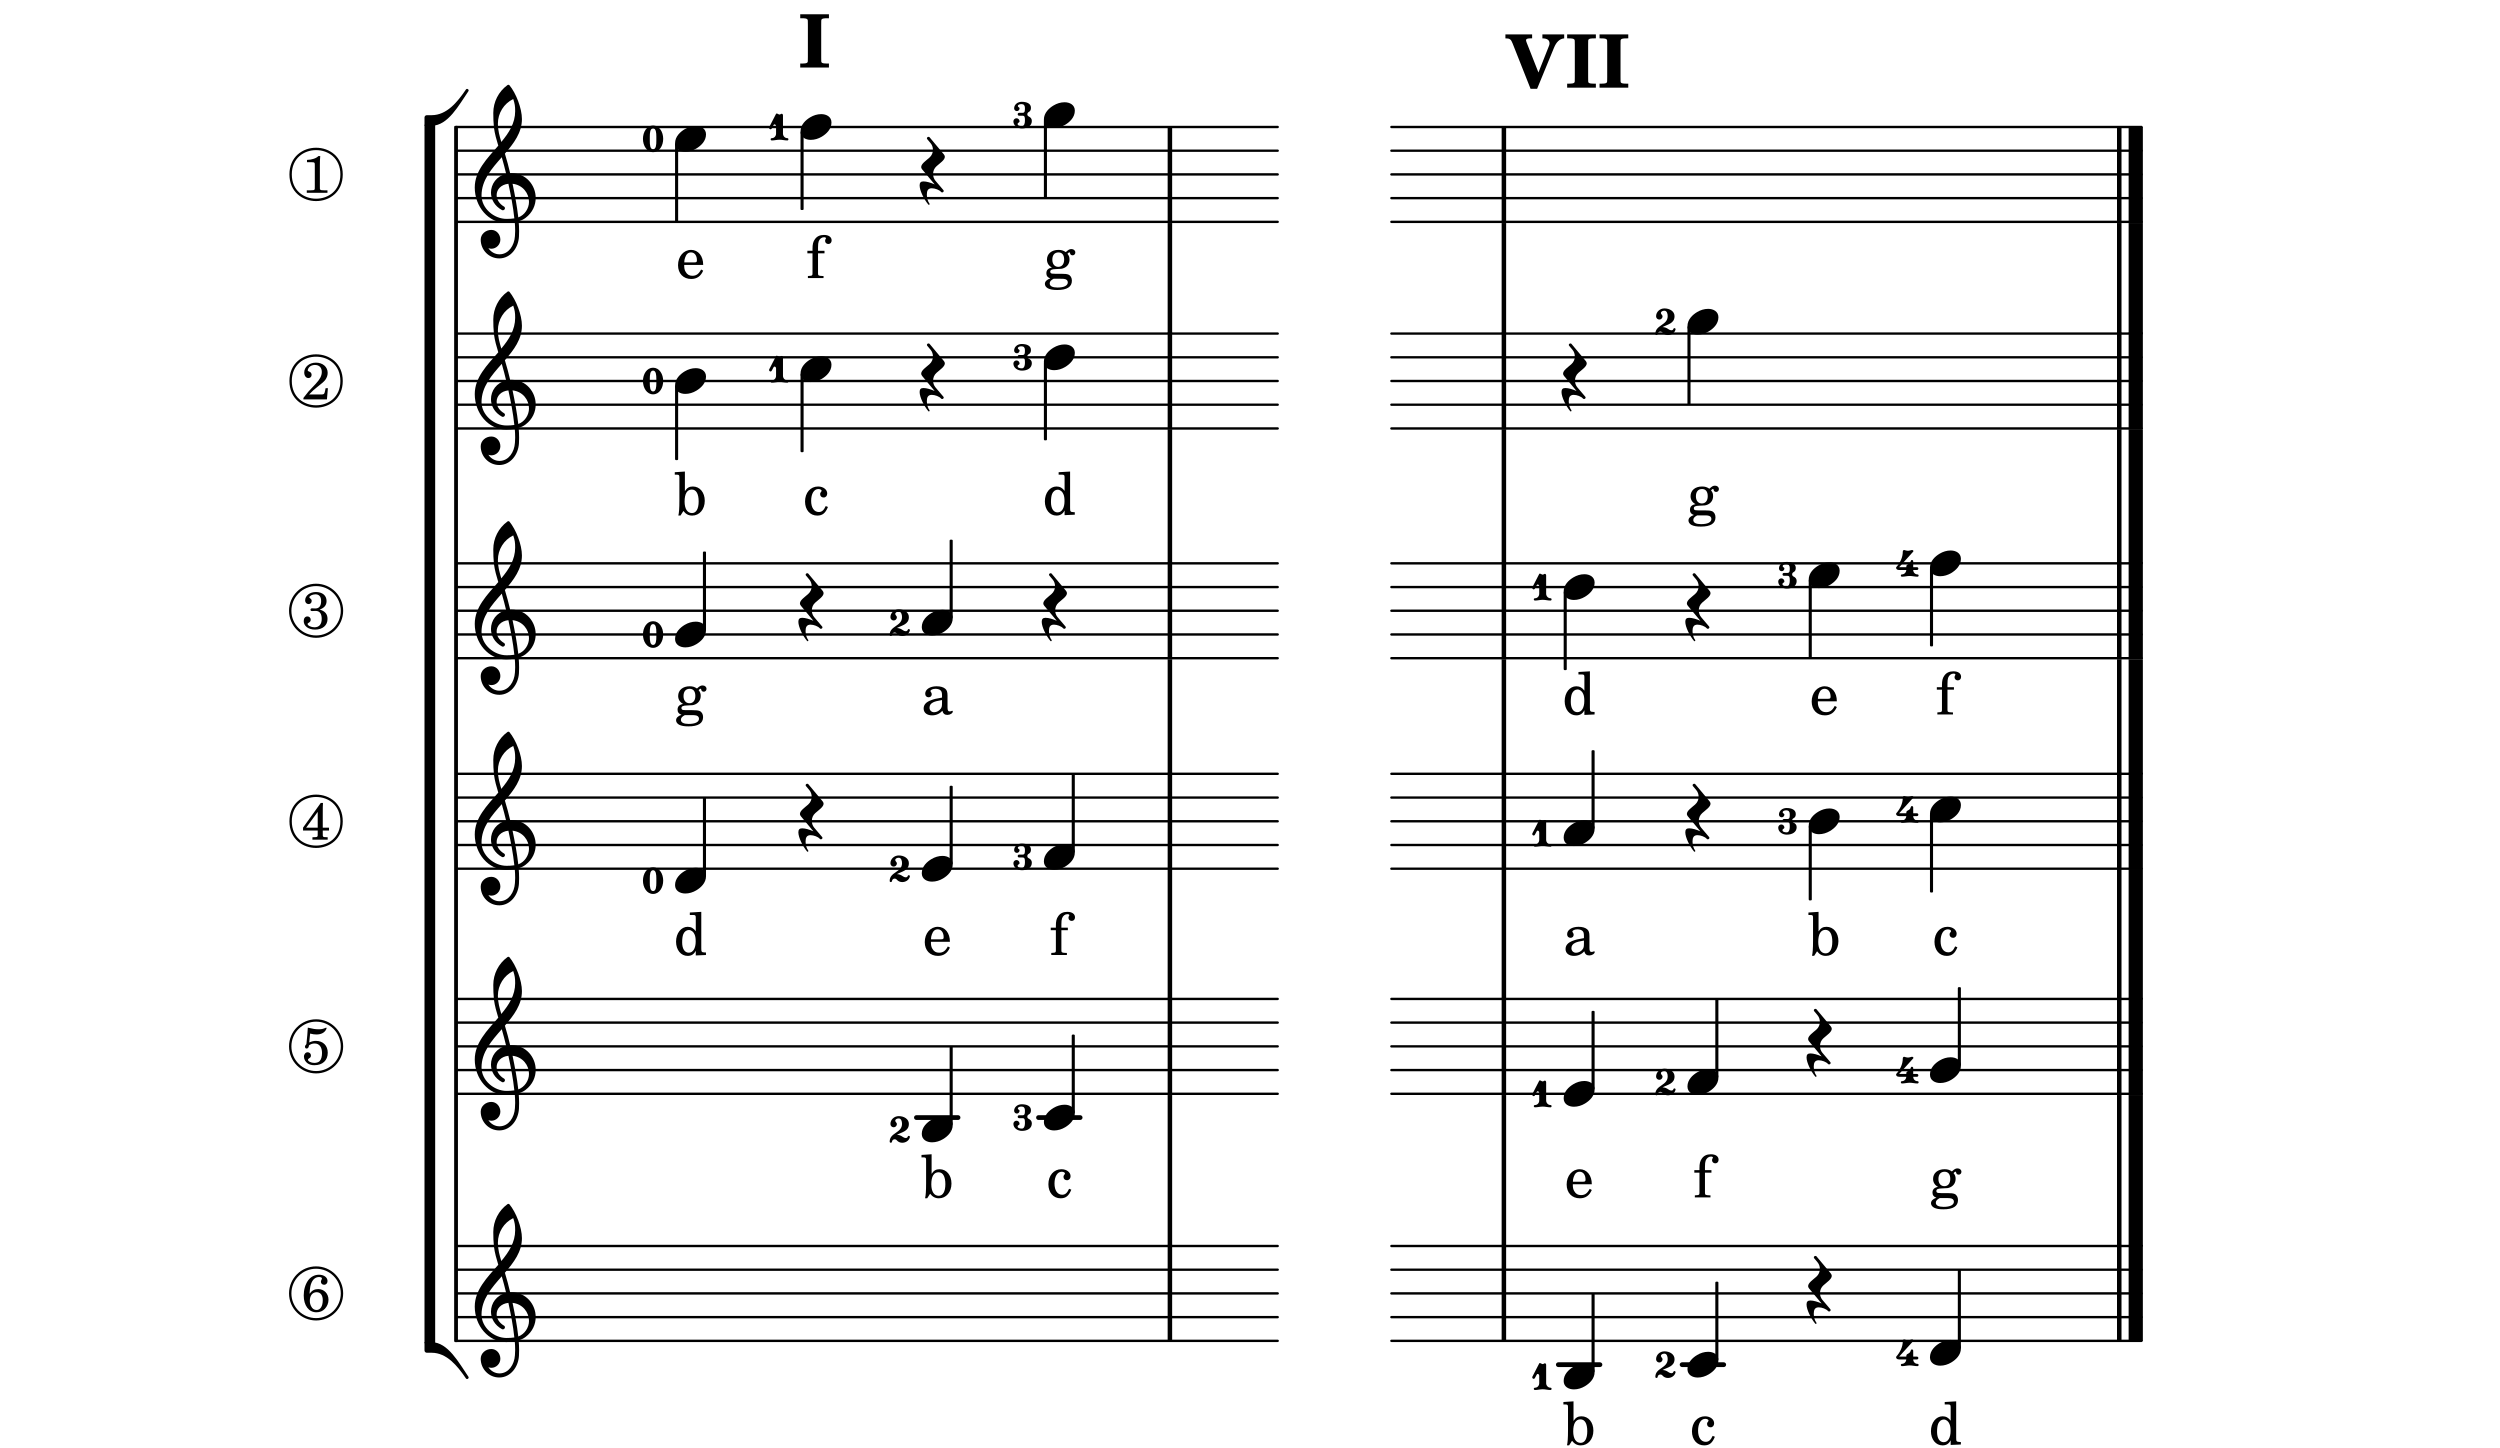 <?xml version="1.0" encoding="UTF-8"?>
<svg xmlns="http://www.w3.org/2000/svg" xmlns:xlink="http://www.w3.org/1999/xlink" width="525pt" height="304pt" viewBox="0 0 525 304" version="1.1">
<defs>
<g>
<symbol overflow="visible" id="glyph0-0">
<path style="stroke:none;" d=""/>
</symbol>
<symbol overflow="visible" id="glyph0-1">
<path style="stroke:none;" d="M 6.656 -3.188 L 4.188 -9.453 C 4.094 -9.703 4.047 -9.875 4.047 -9.969 C 4.047 -10.25 4.328 -10.359 5 -10.359 L 5.328 -10.359 L 5.328 -11.188 L -0.281 -11.188 L -0.281 -10.359 C 0.641 -10.359 0.891 -10.172 1.234 -9.281 L 5 0.234 L 6.375 0.234 L 9.922 -8.391 C 10.422 -9.609 11.109 -10.266 12.062 -10.359 L 12.062 -11.188 L 7.484 -11.188 L 7.484 -10.359 C 8.5 -10.344 8.984 -10 8.984 -9.297 C 8.984 -9.109 8.938 -8.938 8.844 -8.719 Z M 6.656 -3.188 "/>
</symbol>
<symbol overflow="visible" id="glyph0-2">
<path style="stroke:none;" d="M 0.438 0 L 6.469 0 L 6.469 -0.844 L 6.234 -0.844 C 5.391 -0.844 5.078 -0.906 4.938 -1.062 C 4.844 -1.219 4.844 -1.266 4.844 -2.234 L 4.844 -8.953 C 4.844 -9.922 4.844 -9.969 4.938 -10.125 C 5.078 -10.297 5.391 -10.359 6.234 -10.359 L 6.469 -10.359 L 6.469 -11.188 L 0.438 -11.188 L 0.438 -10.359 L 0.672 -10.359 C 1.484 -10.359 1.797 -10.297 1.938 -10.125 C 2.047 -9.969 2.047 -9.922 2.047 -8.953 L 2.047 -2.234 C 2.047 -1.266 2.047 -1.219 1.938 -1.062 C 1.797 -0.906 1.484 -0.844 0.672 -0.844 L 0.438 -0.844 Z M 0.438 0 "/>
</symbol>
<symbol overflow="visible" id="glyph1-0">
<path style="stroke:none;" d="M 0.562 0 L 5.031 0 L 5.031 -5.969 L 0.562 -5.969 Z M 1.125 -0.562 L 1.125 -5.406 L 4.469 -5.406 L 4.469 -0.562 Z M 1.125 -0.562 "/>
</symbol>
<symbol overflow="visible" id="glyph1-1">
<path style="stroke:none;" d="M 1.516 -1.672 C 2.578 -2.25 4.031 -2.406 4.031 -3.969 C 4.031 -4.984 3.016 -5.594 1.906 -5.594 C 0.969 -5.594 0.156 -4.875 0.156 -3.938 C 0.156 -3.562 0.453 -3.25 0.844 -3.25 C 1.219 -3.25 1.516 -3.562 1.516 -3.938 C 1.516 -4.203 1.172 -4.359 1.172 -4.625 C 1.172 -4.953 1.547 -5.109 1.906 -5.109 C 2.406 -5.109 2.594 -4.531 2.594 -3.969 C 2.594 -2.016 0 -2.156 0 -0.234 C 0 -0.078 0.125 0 0.25 0 C 0.359 0 0.469 -0.078 0.484 -0.219 C 0.516 -0.547 0.781 -0.734 1.047 -0.734 C 1.203 -0.734 1.375 -0.672 1.484 -0.531 C 1.781 -0.172 2.203 0 2.641 0 C 3.328 0 4.047 -0.406 4.234 -1.141 C 4.25 -1.156 4.25 -1.203 4.25 -1.219 C 4.25 -1.359 4.125 -1.453 4 -1.453 C 3.906 -1.453 3.812 -1.391 3.781 -1.266 C 3.734 -1.078 3.562 -1 3.375 -1 C 3.172 -1 2.953 -1.078 2.766 -1.219 C 2.344 -1.531 1.906 -1.672 1.516 -1.672 Z M 1.516 -1.672 "/>
</symbol>
<symbol overflow="visible" id="glyph1-2">
<path style="stroke:none;" d="M 2.172 -5.438 C 1.953 -5.438 1.797 -5.656 1.562 -5.656 C 1.516 -5.656 1.469 -5.641 1.438 -5.594 L 0 -2.797 C -0.016 -2.734 -0.031 -2.703 -0.031 -2.656 C -0.031 -2.484 0.125 -2.344 0.281 -2.344 C 0.375 -2.344 0.484 -2.406 0.531 -2.516 L 0.922 -3.25 C 0.969 -3.328 1.031 -3.375 1.109 -3.375 C 1.266 -3.375 1.438 -3.234 1.438 -2.969 L 1.438 -1.438 C 1.438 -0.922 1.062 -0.484 0.547 -0.484 C 0.391 -0.484 0.297 -0.375 0.297 -0.25 C 0.297 -0.125 0.391 0 0.547 0 C 1.094 0 1.625 -0.156 2.172 -0.156 C 2.719 -0.156 3.25 0 3.797 0 C 3.953 0 4.031 -0.125 4.031 -0.25 C 4.031 -0.375 3.953 -0.484 3.797 -0.484 C 3.297 -0.484 2.891 -0.922 2.891 -1.438 L 2.891 -5.266 C 2.891 -5.453 2.781 -5.609 2.625 -5.609 C 2.453 -5.609 2.344 -5.438 2.172 -5.438 Z M 2.172 -5.438 "/>
</symbol>
<symbol overflow="visible" id="glyph1-3">
<path style="stroke:none;" d="M 2.281 -2.5 C 2.141 -2.406 2.109 -2.219 2.109 -2.047 L 2.109 -2 L 0.609 -2 L 3.562 -5.266 C 3.594 -5.297 3.609 -5.328 3.609 -5.375 C 3.609 -5.484 3.484 -5.609 3.312 -5.609 C 3.281 -5.609 3.25 -5.609 3.203 -5.594 C 2.969 -5.531 2.719 -5.438 2.469 -5.438 C 2.203 -5.438 1.969 -5.531 1.719 -5.594 C 1.703 -5.609 1.672 -5.609 1.656 -5.609 C 1.5 -5.609 1.375 -5.453 1.375 -5.266 C 1.375 -4.031 0.812 -2.906 0 -2 C -0.016 -1.984 -0.031 -1.922 -0.031 -1.875 C -0.031 -1.672 0.125 -1.406 0.609 -1.406 L 2.109 -1.406 C 2.078 -0.891 1.688 -0.484 1.203 -0.484 C 1.047 -0.484 0.969 -0.375 0.969 -0.25 C 0.969 -0.125 1.047 0 1.203 0 C 1.75 0 2.281 -0.156 2.828 -0.156 C 3.375 -0.156 3.906 0 4.453 0 C 4.609 0 4.703 -0.125 4.703 -0.25 C 4.703 -0.375 4.609 -0.484 4.453 -0.484 C 3.953 -0.484 3.578 -0.891 3.562 -1.406 L 4.344 -1.406 C 4.547 -1.406 4.641 -1.562 4.641 -1.703 C 4.641 -1.844 4.547 -2 4.344 -2 L 3.562 -2 L 3.562 -3.234 C 3.562 -3.422 3.406 -3.516 3.297 -3.516 C 3.047 -3.516 3.031 -3.156 2.938 -3 C 2.797 -2.75 2.516 -2.641 2.281 -2.5 Z M 2.281 -2.5 "/>
</symbol>
<symbol overflow="visible" id="glyph1-4">
<path style="stroke:none;" d="M 1.734 -5.109 C 2.188 -5.109 2.422 -4.812 2.422 -4.328 L 2.422 -4.203 C 2.422 -3.688 2.406 -3.281 1.938 -3.281 L 1.203 -3.281 C 1 -3.281 0.906 -3.125 0.906 -2.969 C 0.906 -2.828 1 -2.672 1.203 -2.672 L 1.938 -2.672 C 2.391 -2.672 2.422 -2.297 2.422 -1.812 L 2.422 -1.578 C 2.422 -1.047 2.25 -0.484 1.797 -0.484 C 1.359 -0.484 0.891 -0.578 0.891 -0.953 C 0.891 -1.203 1.297 -1.234 1.297 -1.484 C 1.297 -1.844 1 -2.141 0.656 -2.141 C 0.297 -2.141 0 -1.844 0 -1.484 C 0 -0.609 0.844 0 1.797 0 C 2.938 0 3.875 -0.531 3.875 -1.578 C 3.875 -2.031 3.625 -2.344 3.203 -2.531 C 3.016 -2.625 2.922 -2.797 2.922 -2.969 C 2.922 -3.156 3.016 -3.344 3.203 -3.438 C 3.562 -3.609 3.688 -3.922 3.688 -4.328 C 3.688 -5.25 2.781 -5.594 1.734 -5.594 C 0.891 -5.594 0.156 -5.016 0.156 -4.219 C 0.156 -3.906 0.406 -3.641 0.734 -3.641 C 1.047 -3.641 1.297 -3.906 1.297 -4.219 C 1.297 -4.438 0.938 -4.469 0.938 -4.688 C 0.938 -5.016 1.359 -5.109 1.734 -5.109 Z M 1.734 -5.109 "/>
</symbol>
<symbol overflow="visible" id="glyph1-5">
<path style="stroke:none;" d="M 2.125 -4.984 C 2.75 -4.984 2.812 -4.047 2.812 -3.25 L 2.812 -2.344 C 2.812 -1.547 2.75 -0.609 2.125 -0.609 C 1.5 -0.609 1.438 -1.547 1.438 -2.344 L 1.438 -3.25 C 1.438 -4.047 1.5 -4.984 2.125 -4.984 Z M 2.125 -5.594 C 0.812 -5.594 0 -4.234 0 -2.797 C 0 -1.359 0.812 0 2.125 0 C 3.453 0 4.25 -1.359 4.25 -2.797 C 4.25 -4.234 3.453 -5.594 2.125 -5.594 Z M 2.125 -5.594 "/>
</symbol>
<symbol overflow="visible" id="glyph2-0">
<path style="stroke:none;" d=""/>
</symbol>
<symbol overflow="visible" id="glyph2-1">
<path style="stroke:none;" d="M 4.766 -1.812 C 4.359 -0.922 3.953 -0.562 3.312 -0.562 C 2.328 -0.562 1.703 -1.469 1.703 -2.906 C 1.703 -4.406 2.312 -5.391 3.219 -5.391 C 3.594 -5.391 3.906 -5.219 3.906 -5.016 C 3.906 -4.984 3.891 -4.938 3.844 -4.875 C 3.641 -4.641 3.594 -4.516 3.594 -4.297 C 3.594 -3.891 3.891 -3.609 4.328 -3.609 C 4.766 -3.609 5.078 -3.953 5.078 -4.453 C 5.078 -5.281 4.25 -5.922 3.156 -5.922 C 1.562 -5.922 0.422 -4.609 0.422 -2.766 C 0.422 -1.016 1.469 0.188 2.984 0.188 C 4.078 0.188 4.703 -0.312 5.234 -1.625 Z M 4.766 -1.812 "/>
</symbol>
<symbol overflow="visible" id="glyph2-2">
<path style="stroke:none;" d="M 2.469 -5.734 L 2.469 -6.438 C 2.469 -7.047 2.516 -7.453 2.609 -7.703 C 2.797 -8.234 3.234 -8.578 3.719 -8.578 C 3.984 -8.578 4.141 -8.5 4.141 -8.359 C 4.141 -8.312 4.141 -8.297 4.062 -8.203 C 4 -8.094 3.953 -7.938 3.953 -7.812 C 3.953 -7.438 4.25 -7.156 4.641 -7.156 C 5.047 -7.156 5.328 -7.469 5.328 -7.906 C 5.328 -8.625 4.703 -9.062 3.719 -9.062 C 2.859 -9.062 2.234 -8.766 1.812 -8.156 C 1.438 -7.641 1.312 -7.109 1.312 -6.109 L 1.312 -5.734 L 0.234 -5.734 L 0.234 -5.203 L 1.312 -5.203 L 1.312 -0.938 C 1.297 -0.766 1.297 -0.688 1.234 -0.609 C 1.156 -0.5 0.922 -0.453 0.391 -0.438 L 0.344 -0.438 L 0.344 0 L 3.625 0 L 3.625 -0.438 L 3.406 -0.438 C 2.578 -0.469 2.469 -0.531 2.469 -0.969 L 2.469 -5.203 L 3.828 -5.203 L 3.828 -5.734 Z M 2.469 -5.734 "/>
</symbol>
<symbol overflow="visible" id="glyph2-3">
<path style="stroke:none;" d="M 2.406 -0.906 C 1.734 -0.922 1.703 -0.938 1.547 -1.016 C 1.469 -1.062 1.406 -1.203 1.406 -1.344 C 1.406 -1.703 1.734 -1.875 2.562 -1.891 C 3.719 -1.922 3.891 -1.938 4.312 -2.125 C 5.047 -2.453 5.453 -3.094 5.453 -3.906 C 5.453 -4.406 5.344 -4.703 5.016 -5.109 C 5.219 -5.344 5.344 -5.406 5.438 -5.406 C 5.5 -5.406 5.531 -5.375 5.562 -5.234 C 5.609 -4.938 5.797 -4.781 6.109 -4.781 C 6.438 -4.781 6.672 -5.047 6.672 -5.375 C 6.672 -5.797 6.328 -6.094 5.859 -6.094 C 5.453 -6.094 5.234 -5.969 4.672 -5.453 C 4.156 -5.797 3.766 -5.922 3.141 -5.922 C 1.688 -5.922 0.719 -5.109 0.719 -3.875 C 0.719 -3.141 1.125 -2.531 1.766 -2.219 C 0.938 -2.047 0.594 -1.672 0.594 -1 C 0.594 -0.453 0.844 -0.141 1.422 0.062 C 0.656 0.344 0.281 0.719 0.281 1.234 C 0.281 1.594 0.531 1.938 0.922 2.156 C 1.406 2.391 1.984 2.5 2.875 2.5 C 4.938 2.5 5.953 1.844 5.953 0.547 C 5.953 -0.062 5.672 -0.547 5.219 -0.734 C 4.891 -0.859 4.5 -0.906 3.672 -0.906 Z M 3.141 -5.391 C 3.891 -5.391 4.328 -4.859 4.328 -3.891 C 4.328 -2.938 3.859 -2.359 3.094 -2.359 C 2.328 -2.359 1.844 -2.938 1.844 -3.859 C 1.844 -4.828 2.312 -5.391 3.141 -5.391 Z M 3.031 0.141 C 4.047 0.141 4.125 0.141 4.297 0.172 C 4.797 0.219 5.094 0.484 5.094 0.891 C 5.094 1.594 4.297 1.984 2.922 1.984 C 1.875 1.984 1.297 1.688 1.297 1.125 C 1.297 0.719 1.531 0.453 2.109 0.141 Z M 3.031 0.141 "/>
</symbol>
<symbol overflow="visible" id="glyph2-4">
<path style="stroke:none;" d="M 5.719 -2.766 C 5.734 -4.609 4.688 -5.922 3.188 -5.922 C 1.609 -5.922 0.438 -4.547 0.438 -2.703 C 0.438 -0.969 1.547 0.188 3.203 0.188 C 4.391 0.188 5.219 -0.391 5.719 -1.562 L 5.281 -1.797 C 4.781 -0.844 4.266 -0.484 3.438 -0.484 C 2.812 -0.484 2.359 -0.734 2.047 -1.297 C 1.812 -1.656 1.719 -2.094 1.734 -2.766 Z M 1.75 -3.297 C 1.75 -3.672 1.797 -3.953 1.922 -4.297 C 2.172 -5.031 2.562 -5.391 3.172 -5.391 C 3.906 -5.391 4.406 -4.734 4.406 -3.734 C 4.406 -3.391 4.297 -3.297 3.891 -3.297 Z M 1.75 -3.297 "/>
</symbol>
<symbol overflow="visible" id="glyph2-5">
<path style="stroke:none;" d="M 5.562 -3.953 C 5.562 -4.734 5.422 -5.125 5.062 -5.422 C 4.656 -5.75 4.062 -5.922 3.266 -5.922 C 1.875 -5.922 0.875 -5.266 0.875 -4.359 C 0.875 -3.906 1.156 -3.609 1.594 -3.609 C 1.984 -3.609 2.25 -3.875 2.25 -4.25 C 2.25 -4.406 2.188 -4.578 2.062 -4.75 C 1.984 -4.828 1.984 -4.859 1.984 -4.922 C 1.984 -5.172 2.469 -5.391 3.062 -5.391 C 3.453 -5.391 3.891 -5.266 4.078 -5.078 C 4.312 -4.875 4.406 -4.594 4.406 -4.031 L 4.406 -3.547 C 3.125 -3.328 2.719 -3.234 2.109 -3 C 1.047 -2.609 0.547 -2.047 0.547 -1.25 C 0.547 -0.375 1.234 0.188 2.328 0.188 C 3.172 0.188 3.938 -0.156 4.469 -0.781 C 4.656 -0.156 4.969 0.094 5.547 0.094 C 6.094 0.094 6.672 -0.266 6.672 -0.625 C 6.672 -0.719 6.625 -0.781 6.547 -0.781 C 6.5 -0.781 6.453 -0.766 6.375 -0.719 C 6.203 -0.656 6.125 -0.641 6.031 -0.641 C 5.688 -0.641 5.562 -0.859 5.562 -1.484 Z M 4.406 -2.453 C 4.406 -1.719 4.359 -1.547 4.156 -1.234 C 3.844 -0.781 3.297 -0.469 2.75 -0.469 C 2.188 -0.469 1.781 -0.875 1.781 -1.422 C 1.781 -1.938 2.047 -2.312 2.578 -2.562 C 2.969 -2.75 3.438 -2.859 4.406 -3.031 Z M 4.406 -2.453 "/>
</symbol>
<symbol overflow="visible" id="glyph2-6">
<path style="stroke:none;" d="M 2.219 -9.062 L 0.094 -8.922 L 0.094 -8.406 L 0.531 -8.406 C 1 -8.391 1.062 -8.312 1.062 -7.781 L 1.062 -3 C 1.062 -1.297 0.984 -0.359 0.844 0.172 L 1.297 0.172 L 1.906 -0.781 C 2.406 -0.125 2.984 0.188 3.75 0.188 C 5.281 0.188 6.391 -1.125 6.391 -2.906 C 6.391 -4.672 5.359 -5.922 3.891 -5.922 C 3.141 -5.922 2.688 -5.656 2.219 -4.953 Z M 3.672 -5.281 C 4.594 -5.281 5.109 -4.391 5.109 -2.781 C 5.109 -1.219 4.594 -0.344 3.703 -0.344 C 2.734 -0.344 2.156 -1.234 2.156 -2.75 C 2.156 -4.406 2.688 -5.281 3.672 -5.281 Z M 3.672 -5.281 "/>
</symbol>
<symbol overflow="visible" id="glyph2-7">
<path style="stroke:none;" d="M 4.672 0.094 L 6.812 0 L 6.812 -0.531 L 6.594 -0.531 C 5.891 -0.562 5.828 -0.641 5.828 -1.422 L 5.828 -9.062 L 3.422 -8.922 L 3.422 -8.406 L 4.141 -8.406 C 4.609 -8.391 4.672 -8.312 4.672 -7.781 L 4.672 -5 C 4.219 -5.625 3.688 -5.922 2.969 -5.922 C 1.594 -5.922 0.531 -4.578 0.531 -2.797 C 0.531 -1.062 1.547 0.188 2.969 0.188 C 3.75 0.188 4.281 -0.141 4.672 -0.891 Z M 3.219 -5.25 C 3.719 -5.25 4.203 -4.875 4.422 -4.312 C 4.594 -3.953 4.656 -3.438 4.656 -2.844 C 4.656 -1.406 4.094 -0.484 3.203 -0.484 C 2.344 -0.484 1.812 -1.297 1.812 -2.656 C 1.812 -3.391 1.891 -3.953 2.047 -4.359 C 2.266 -4.906 2.719 -5.25 3.219 -5.25 Z M 3.219 -5.25 "/>
</symbol>
<symbol overflow="visible" id="glyph3-0">
<path style="stroke:none;" d="M 1 0 L 8.969 0 L 8.969 -10.625 L 1 -10.625 Z M 1.984 -1 L 1.984 -9.625 L 7.969 -9.625 L 7.969 -1 Z M 1.984 -1 "/>
</symbol>
<symbol overflow="visible" id="glyph3-1">
<path style="stroke:none;" d="M 4.344 -2.703 C 3.531 -2.703 2.734 -2.453 2.031 -2.031 C 1.094 -1.469 0 -0.484 0 0.938 C 0 2.156 1.062 2.703 2.156 2.703 C 2.969 2.703 3.766 2.453 4.469 2.031 C 5.406 1.469 6.5 0.484 6.5 -0.938 C 6.5 -2.156 5.438 -2.703 4.344 -2.703 Z M 4.344 -2.703 "/>
</symbol>
<symbol overflow="visible" id="glyph3-2">
<path style="stroke:none;" d="M -0.453 2.312 C -0.453 3.391 0.484 5.266 1.375 6.328 C 1.516 6.5 1.75 6.281 1.609 6.109 C 1.281 5.719 1.062 4.938 1.062 4.25 C 1.062 3.422 1.297 2.906 2.109 2.906 C 2.781 2.906 3.688 3.25 4.047 3.672 C 4.109 3.75 4.203 3.781 4.281 3.781 C 4.438 3.781 4.609 3.641 4.609 3.469 C 4.609 3.406 4.578 3.328 4.516 3.266 L 2.844 1.297 C 2.516 0.891 2.375 0.391 2.375 -0.078 C 2.375 -0.703 2.609 -1.297 3.109 -1.734 C 3.844 -2.391 4.844 -3.031 4.844 -3.703 C 4.844 -3.859 4.781 -4.031 4.641 -4.203 L 1.641 -7.797 C 1.578 -7.875 1.5 -7.891 1.422 -7.891 C 1.25 -7.891 1.078 -7.766 1.078 -7.594 C 1.078 -7.531 1.094 -7.453 1.156 -7.391 L 1.859 -6.547 C 2.188 -6.156 2.344 -5.656 2.344 -5.172 C 2.344 -4.562 2.109 -3.969 1.609 -3.531 C 0.875 -2.875 -0.125 -2.234 -0.125 -1.547 C -0.125 -1.391 -0.062 -1.234 0.078 -1.062 L 2.703 2.094 C 1.891 1.734 1 1.469 0.344 1.469 C -0.234 1.469 -0.453 1.75 -0.453 2.312 Z M -0.453 2.312 "/>
</symbol>
<symbol overflow="visible" id="glyph3-3">
<path style="stroke:none;" d="M 0 1.109 L 1.5 1.109 C 4.938 1.109 7.25 -3.266 9.219 -6.141 C 9.438 -6.469 8.922 -6.828 8.703 -6.5 C 6.891 -3.828 4.656 -1.109 1.5 -1.109 L 0.5 -1.109 C 0.219 -1.109 0 -0.891 0 -0.625 Z M 0 1.109 "/>
</symbol>
<symbol overflow="visible" id="glyph3-4">
<path style="stroke:none;" d="M 0 -1.109 L 0 0.625 C 0 0.891 0.219 1.109 0.5 1.109 L 1.5 1.109 C 4.656 1.109 6.891 3.828 8.703 6.5 C 8.922 6.828 9.438 6.469 9.219 6.141 C 7.25 3.266 4.938 -1.109 1.5 -1.109 Z M 0 -1.109 "/>
</symbol>
<symbol overflow="visible" id="glyph3-5">
<path style="stroke:none;" d="M 5.297 12.656 L 5.312 11.797 L 5.234 11.797 C 4.266 11.797 3.422 11.281 2.906 10.5 C 3.109 10.578 3.312 10.625 3.531 10.625 C 4.562 10.625 5.422 9.766 5.422 8.719 C 5.422 7.609 4.609 6.672 3.531 6.672 C 2.344 6.672 1.297 7.562 1.297 8.719 C 1.297 10.891 3.031 12.656 5.172 12.656 Z M 9.188 4.047 C 8.906 1.594 8.469 -0.703 7.984 -3.016 C 10.125 -2.781 11.438 -1.016 11.438 0.781 C 11.438 2.156 10.531 3.562 9.188 4.047 Z M 1.469 -0.562 C 1.469 -3.75 3.578 -6.172 5.719 -8.594 C 6.062 -7.438 6.359 -6.25 6.641 -5.094 C 4.609 -4.641 3.453 -2.922 3.453 -1.172 C 3.453 0.219 4.188 1.656 5.781 2.516 C 5.844 2.531 5.891 2.547 5.953 2.547 C 6.203 2.547 6.391 2.328 6.391 2.109 C 6.391 2.016 6.359 1.906 6.25 1.812 C 5.141 1.172 4.641 0.234 4.641 -0.641 C 4.641 -1.797 5.531 -2.844 7.109 -3.016 C 7.625 -0.641 8.094 1.719 8.359 4.25 C 7.828 4.328 7.297 4.359 6.734 4.359 C 4.047 4.359 1.469 2.125 1.469 -0.562 Z M 6.672 5.219 C 7.297 5.219 7.875 5.156 8.453 5.062 C 8.5 5.672 8.531 6.281 8.531 6.891 C 8.531 7.25 8.5 7.625 8.484 7.984 C 8.359 9.953 7.172 11.75 5.312 11.797 L 5.297 12.656 C 7.562 12.594 9.188 10.484 9.328 8.109 C 9.344 7.734 9.359 7.328 9.359 6.953 C 9.359 6.25 9.328 5.562 9.266 4.859 C 9.781 4.703 10.281 4.484 10.719 4.141 C 12.188 3.031 12.844 1.469 12.844 -0.047 C 12.844 -2.688 10.844 -5.234 7.75 -5.234 C 7.672 -5.234 7.562 -5.219 7.484 -5.219 C 7.156 -6.594 6.797 -7.984 6.375 -9.344 C 8.25 -11.516 9.953 -13.75 9.953 -16.594 C 9.953 -18.844 8.719 -22.047 7.312 -23.734 C 7.188 -23.828 7.031 -23.828 6.906 -23.734 C 5.047 -22.375 3.938 -20.203 3.938 -17.906 C 3.938 -16.875 3.969 -15.844 4.078 -14.797 C 4.25 -13.5 4.609 -12.25 4.984 -11.016 C 2.656 -8.328 0.047 -5.75 0.047 -2.234 C 0.047 1.797 2.922 5.219 6.672 5.219 Z M 8.531 -18.25 C 8.531 -15.734 7.219 -13.719 5.625 -11.797 C 5.266 -13.016 4.906 -14.188 4.906 -15.656 C 4.906 -17.844 6.156 -19.859 8.125 -20.812 C 8.453 -19.828 8.531 -19.344 8.531 -18.25 Z M 8.531 -18.25 "/>
</symbol>
<symbol overflow="visible" id="glyph4-0">
<path style="stroke:none;" d=""/>
</symbol>
<symbol overflow="visible" id="glyph4-1">
<path style="stroke:none;" d="M 1.672 -3.719 C 1.781 -5.094 1.844 -5.453 2.078 -6.016 C 2.406 -6.797 2.984 -7.234 3.672 -7.234 C 4.047 -7.234 4.281 -7.125 4.281 -6.922 C 4.281 -6.875 4.266 -6.844 4.234 -6.766 C 4.125 -6.562 4.062 -6.391 4.062 -6.25 C 4.062 -5.875 4.344 -5.609 4.734 -5.609 C 5.156 -5.609 5.453 -5.938 5.453 -6.391 C 5.453 -7.156 4.703 -7.719 3.656 -7.719 C 2.766 -7.719 1.922 -7.281 1.391 -6.547 C 0.781 -5.703 0.453 -4.562 0.453 -3.375 C 0.453 -1.234 1.516 0.172 3.125 0.172 C 3.844 0.172 4.438 -0.078 4.891 -0.562 C 5.359 -1.047 5.656 -1.75 5.656 -2.453 C 5.656 -3.75 4.734 -4.703 3.484 -4.703 C 2.734 -4.703 2.188 -4.422 1.672 -3.719 Z M 3.172 -4.047 C 3.969 -4.047 4.453 -3.422 4.453 -2.375 C 4.453 -1.109 3.953 -0.312 3.156 -0.312 C 2.656 -0.312 2.266 -0.562 2 -1.109 C 1.828 -1.453 1.734 -1.812 1.734 -2.219 C 1.734 -3.359 2.297 -4.047 3.172 -4.047 Z M 3.172 -4.047 "/>
</symbol>
<symbol overflow="visible" id="glyph4-2">
<path style="stroke:none;" d="M 1.797 -6.469 C 2.391 -6.328 2.688 -6.281 3.125 -6.281 C 4.047 -6.281 4.734 -6.609 5.094 -7.219 C 5.219 -7.422 5.25 -7.531 5.25 -7.609 C 5.25 -7.672 5.234 -7.719 5.172 -7.719 C 5.141 -7.719 5.094 -7.703 5.031 -7.672 C 4.484 -7.438 4.203 -7.375 3.578 -7.375 C 2.875 -7.375 2.438 -7.453 1.312 -7.719 C 1.266 -6.797 1.172 -5.625 1.016 -4.266 C 0.781 -4.016 0.719 -3.875 0.719 -3.703 C 0.719 -3.469 0.859 -3.328 1.062 -3.328 C 1.344 -3.328 1.516 -3.562 1.562 -4 C 1.938 -4.266 2.297 -4.391 2.734 -4.391 C 3.719 -4.391 4.297 -3.641 4.297 -2.391 C 4.297 -1.656 4.125 -1.031 3.797 -0.688 C 3.578 -0.453 3.125 -0.312 2.672 -0.312 C 2.016 -0.312 1.344 -0.641 1.344 -0.984 C 1.344 -1.062 1.406 -1.156 1.531 -1.234 C 1.875 -1.438 1.969 -1.578 1.969 -1.875 C 1.969 -2.25 1.672 -2.547 1.281 -2.547 C 0.844 -2.547 0.5 -2.141 0.5 -1.625 C 0.5 -1.078 0.812 -0.531 1.297 -0.203 C 1.672 0.047 2.109 0.172 2.688 0.172 C 4.422 0.172 5.5 -0.844 5.5 -2.453 C 5.5 -3.938 4.516 -4.938 3.016 -4.938 C 2.547 -4.938 2.219 -4.859 1.609 -4.609 Z M 1.797 -6.469 "/>
</symbol>
<symbol overflow="visible" id="glyph4-3">
<path style="stroke:none;" d="M 4.031 -7.719 L 0.312 -2.531 L 0.312 -1.922 L 3.391 -1.922 L 3.391 -1.344 C 3.391 -0.781 3.391 -0.766 3.312 -0.672 C 3.234 -0.547 3.016 -0.516 2.406 -0.516 L 2.281 -0.516 L 2.281 0 L 5.484 0 L 5.484 -0.516 L 5.438 -0.516 C 4.812 -0.516 4.594 -0.547 4.516 -0.672 C 4.453 -0.766 4.453 -0.781 4.453 -1.344 L 4.453 -1.922 L 5.766 -1.922 L 5.766 -2.531 L 4.453 -2.531 L 4.453 -5.516 C 4.453 -6.891 4.453 -6.922 4.5 -7.719 Z M 3.391 -2.531 L 0.969 -2.531 L 3.391 -5.844 Z M 3.391 -2.531 "/>
</symbol>
<symbol overflow="visible" id="glyph4-4">
<path style="stroke:none;" d="M 3.797 -4.031 C 4.781 -4.391 5.25 -4.953 5.25 -5.828 C 5.25 -6.984 4.375 -7.719 3.016 -7.719 C 1.734 -7.719 0.75 -6.953 0.75 -5.953 C 0.75 -5.516 1.047 -5.188 1.484 -5.188 C 1.859 -5.188 2.125 -5.453 2.125 -5.844 C 2.125 -6.094 2.031 -6.234 1.781 -6.406 C 1.672 -6.484 1.641 -6.531 1.641 -6.609 C 1.641 -6.906 2.281 -7.234 2.906 -7.234 C 3.688 -7.234 4.109 -6.75 4.109 -5.812 C 4.109 -4.797 3.688 -4.266 2.906 -4.266 C 2.812 -4.266 2.625 -4.266 2.469 -4.281 C 2.375 -4.297 2.297 -4.297 2.219 -4.297 C 2 -4.297 1.875 -4.188 1.875 -4 C 1.875 -3.812 1.984 -3.719 2.219 -3.719 C 2.297 -3.719 2.375 -3.719 2.469 -3.734 C 2.688 -3.75 2.875 -3.75 2.984 -3.75 C 3.797 -3.75 4.234 -3.172 4.234 -2.078 C 4.234 -0.938 3.688 -0.312 2.703 -0.312 C 2.016 -0.312 1.266 -0.672 1.266 -1.016 C 1.266 -1.125 1.297 -1.141 1.5 -1.266 C 1.812 -1.453 1.922 -1.625 1.922 -1.906 C 1.922 -2.297 1.625 -2.594 1.234 -2.594 C 0.766 -2.594 0.453 -2.219 0.453 -1.625 C 0.453 -0.562 1.438 0.172 2.844 0.172 C 4.422 0.172 5.453 -0.719 5.453 -2.062 C 5.453 -3.094 4.922 -3.719 3.797 -4.031 Z M 3.797 -4.031 "/>
</symbol>
<symbol overflow="visible" id="glyph4-5">
<path style="stroke:none;" d="M 5.531 -2.359 L 5.047 -2.359 L 4.938 -1.812 C 4.797 -1.094 4.703 -1.031 4.031 -1.031 L 1.578 -1.031 C 2.328 -1.812 2.578 -2.047 3.281 -2.594 C 4.281 -3.359 4.703 -3.75 4.969 -4.078 C 5.312 -4.562 5.484 -5.031 5.484 -5.578 C 5.484 -6.828 4.453 -7.719 3.016 -7.719 C 1.625 -7.719 0.562 -6.828 0.562 -5.656 C 0.562 -4.969 0.922 -4.484 1.438 -4.484 C 1.844 -4.484 2.109 -4.766 2.109 -5.156 C 2.109 -5.438 1.953 -5.688 1.734 -5.781 C 1.328 -5.953 1.297 -5.969 1.297 -6.109 C 1.297 -6.281 1.406 -6.531 1.562 -6.719 C 1.844 -7.047 2.297 -7.234 2.797 -7.234 C 3.719 -7.234 4.25 -6.688 4.25 -5.766 C 4.25 -4.953 3.859 -4.219 2.953 -3.25 C 2.141 -2.406 1.641 -1.859 1.453 -1.656 C 1.062 -1.188 0.859 -0.938 0.391 -0.312 L 0.391 0 L 5.328 0 Z M 5.531 -2.359 "/>
</symbol>
<symbol overflow="visible" id="glyph4-6">
<path style="stroke:none;" d="M 3.531 -7.719 C 3.156 -7.266 2.141 -6.922 1.141 -6.906 L 1.141 -6.422 L 2.109 -6.422 C 2.734 -6.422 2.797 -6.359 2.781 -5.734 L 2.781 -1.344 C 2.781 -0.781 2.781 -0.766 2.719 -0.672 C 2.625 -0.562 2.422 -0.516 1.812 -0.516 L 1.094 -0.516 L 1.094 0 L 5.438 0 L 5.438 -0.516 L 4.828 -0.516 C 4.219 -0.516 4.016 -0.562 3.922 -0.672 C 3.844 -0.766 3.844 -0.781 3.844 -1.344 L 3.844 -5.875 C 3.844 -6.484 3.859 -7 3.922 -7.719 Z M 3.531 -7.719 "/>
</symbol>
</g>
</defs>
<g id="surface11">
<path style=" stroke:none;fill-rule:nonzero;fill:rgb(0%,0%,0%);fill-opacity:1;" d="M 447.012 261.672 L 447.012 229.957 L 450 229.957 L 450 261.672 Z M 447.012 261.672 "/>
<path style=" stroke:none;fill-rule:nonzero;fill:rgb(0%,0%,0%);fill-opacity:1;" d="M 444.57 261.672 L 444.57 229.957 L 445.516 229.957 L 445.516 261.672 Z M 444.57 261.672 "/>
<path style=" stroke:none;fill-rule:nonzero;fill:rgb(0%,0%,0%);fill-opacity:1;" d="M 447.012 209.785 L 447.012 182.691 L 450 182.691 L 450 209.785 Z M 447.012 209.785 "/>
<path style=" stroke:none;fill-rule:nonzero;fill:rgb(0%,0%,0%);fill-opacity:1;" d="M 444.57 209.785 L 444.57 182.691 L 445.516 182.691 L 445.516 209.785 Z M 444.57 209.785 "/>
<path style=" stroke:none;fill-rule:nonzero;fill:rgb(0%,0%,0%);fill-opacity:1;" d="M 447.012 162.516 L 447.012 138.48 L 450 138.48 L 450 162.516 Z M 447.012 162.516 "/>
<path style=" stroke:none;fill-rule:nonzero;fill:rgb(0%,0%,0%);fill-opacity:1;" d="M 444.57 162.516 L 444.57 138.48 L 445.516 138.48 L 445.516 162.516 Z M 444.57 162.516 "/>
<path style=" stroke:none;fill-rule:nonzero;fill:rgb(0%,0%,0%);fill-opacity:1;" d="M 447.012 118.305 L 447.012 90.227 L 450 90.227 L 450 118.305 Z M 447.012 118.305 "/>
<path style=" stroke:none;fill-rule:nonzero;fill:rgb(0%,0%,0%);fill-opacity:1;" d="M 444.57 118.305 L 444.57 90.227 L 445.516 90.227 L 445.516 118.305 Z M 444.57 118.305 "/>
<path style=" stroke:none;fill-rule:nonzero;fill:rgb(0%,0%,0%);fill-opacity:1;" d="M 447.012 70.055 L 447.012 46.84 L 450 46.84 L 450 70.055 Z M 447.012 70.055 "/>
<path style=" stroke:none;fill-rule:nonzero;fill:rgb(0%,0%,0%);fill-opacity:1;" d="M 444.57 70.055 L 444.57 46.84 L 445.516 46.84 L 445.516 70.055 Z M 444.57 70.055 "/>
<path style=" stroke:none;fill-rule:nonzero;fill:rgb(0%,0%,0%);fill-opacity:1;" d="M 315.344 229.961 L 315.344 209.539 L 316.289 209.539 L 316.289 229.961 Z M 315.344 229.961 "/>
<path style="fill:none;stroke-width:0.1;stroke-linecap:round;stroke-linejoin:miter;stroke:rgb(0%,0%,0%);stroke-opacity:1;stroke-miterlimit:10;" d="M 64.283 -13.168 L 95.908 -13.168 " transform="matrix(4.981,0,0,-4.981,-28,-19)"/>
<path style="fill:none;stroke-width:0.1;stroke-linecap:round;stroke-linejoin:miter;stroke:rgb(0%,0%,0%);stroke-opacity:1;stroke-miterlimit:10;" d="M 64.283 -12.167 L 95.908 -12.167 " transform="matrix(4.981,0,0,-4.981,-28,-19)"/>
<path style="fill:none;stroke-width:0.1;stroke-linecap:round;stroke-linejoin:miter;stroke:rgb(0%,0%,0%);stroke-opacity:1;stroke-miterlimit:10;" d="M 64.283 -11.168 L 95.908 -11.168 " transform="matrix(4.981,0,0,-4.981,-28,-19)"/>
<path style="fill:none;stroke-width:0.1;stroke-linecap:round;stroke-linejoin:miter;stroke:rgb(0%,0%,0%);stroke-opacity:1;stroke-miterlimit:10;" d="M 64.283 -10.168 L 95.908 -10.168 " transform="matrix(4.981,0,0,-4.981,-28,-19)"/>
<path style="fill:none;stroke-width:0.1;stroke-linecap:round;stroke-linejoin:miter;stroke:rgb(0%,0%,0%);stroke-opacity:1;stroke-miterlimit:10;" d="M 64.283 -9.168 L 95.908 -9.168 " transform="matrix(4.981,0,0,-4.981,-28,-19)"/>
<path style="fill:none;stroke-width:0.1;stroke-linecap:round;stroke-linejoin:miter;stroke:rgb(0%,0%,0%);stroke-opacity:1;stroke-miterlimit:10;" d="M 64.283 -21.878 L 95.908 -21.878 " transform="matrix(4.981,0,0,-4.981,-28,-19)"/>
<path style="fill:none;stroke-width:0.1;stroke-linecap:round;stroke-linejoin:miter;stroke:rgb(0%,0%,0%);stroke-opacity:1;stroke-miterlimit:10;" d="M 64.283 -20.877 L 95.908 -20.877 " transform="matrix(4.981,0,0,-4.981,-28,-19)"/>
<path style="fill:none;stroke-width:0.1;stroke-linecap:round;stroke-linejoin:miter;stroke:rgb(0%,0%,0%);stroke-opacity:1;stroke-miterlimit:10;" d="M 64.283 -19.877 L 95.908 -19.877 " transform="matrix(4.981,0,0,-4.981,-28,-19)"/>
<path style="fill:none;stroke-width:0.1;stroke-linecap:round;stroke-linejoin:miter;stroke:rgb(0%,0%,0%);stroke-opacity:1;stroke-miterlimit:10;" d="M 64.283 -18.878 L 95.908 -18.878 " transform="matrix(4.981,0,0,-4.981,-28,-19)"/>
<path style="fill:none;stroke-width:0.1;stroke-linecap:round;stroke-linejoin:miter;stroke:rgb(0%,0%,0%);stroke-opacity:1;stroke-miterlimit:10;" d="M 64.283 -17.878 L 95.908 -17.878 " transform="matrix(4.981,0,0,-4.981,-28,-19)"/>
<path style="fill:none;stroke-width:0.1;stroke-linecap:round;stroke-linejoin:miter;stroke:rgb(0%,0%,0%);stroke-opacity:1;stroke-miterlimit:10;" d="M 64.283 -31.564 L 95.908 -31.564 " transform="matrix(4.981,0,0,-4.981,-28,-19)"/>
<path style="fill:none;stroke-width:0.1;stroke-linecap:round;stroke-linejoin:miter;stroke:rgb(0%,0%,0%);stroke-opacity:1;stroke-miterlimit:10;" d="M 64.283 -30.564 L 95.908 -30.564 " transform="matrix(4.981,0,0,-4.981,-28,-19)"/>
<path style="fill:none;stroke-width:0.1;stroke-linecap:round;stroke-linejoin:miter;stroke:rgb(0%,0%,0%);stroke-opacity:1;stroke-miterlimit:10;" d="M 64.283 -29.564 L 95.908 -29.564 " transform="matrix(4.981,0,0,-4.981,-28,-19)"/>
<path style="fill:none;stroke-width:0.1;stroke-linecap:round;stroke-linejoin:miter;stroke:rgb(0%,0%,0%);stroke-opacity:1;stroke-miterlimit:10;" d="M 64.283 -28.565 L 95.908 -28.565 " transform="matrix(4.981,0,0,-4.981,-28,-19)"/>
<path style="fill:none;stroke-width:0.1;stroke-linecap:round;stroke-linejoin:miter;stroke:rgb(0%,0%,0%);stroke-opacity:1;stroke-miterlimit:10;" d="M 64.283 -27.564 L 95.908 -27.564 " transform="matrix(4.981,0,0,-4.981,-28,-19)"/>
<path style="fill:none;stroke-width:0.1;stroke-linecap:round;stroke-linejoin:miter;stroke:rgb(0%,0%,0%);stroke-opacity:1;stroke-miterlimit:10;" d="M 64.283 -40.439 L 95.908 -40.439 " transform="matrix(4.981,0,0,-4.981,-28,-19)"/>
<path style="fill:none;stroke-width:0.1;stroke-linecap:round;stroke-linejoin:miter;stroke:rgb(0%,0%,0%);stroke-opacity:1;stroke-miterlimit:10;" d="M 64.283 -39.44 L 95.908 -39.44 " transform="matrix(4.981,0,0,-4.981,-28,-19)"/>
<path style="fill:none;stroke-width:0.1;stroke-linecap:round;stroke-linejoin:miter;stroke:rgb(0%,0%,0%);stroke-opacity:1;stroke-miterlimit:10;" d="M 64.283 -38.44 L 95.908 -38.44 " transform="matrix(4.981,0,0,-4.981,-28,-19)"/>
<path style="fill:none;stroke-width:0.1;stroke-linecap:round;stroke-linejoin:miter;stroke:rgb(0%,0%,0%);stroke-opacity:1;stroke-miterlimit:10;" d="M 64.283 -37.44 L 95.908 -37.44 " transform="matrix(4.981,0,0,-4.981,-28,-19)"/>
<path style="fill:none;stroke-width:0.1;stroke-linecap:round;stroke-linejoin:miter;stroke:rgb(0%,0%,0%);stroke-opacity:1;stroke-miterlimit:10;" d="M 64.283 -36.439 L 95.908 -36.439 " transform="matrix(4.981,0,0,-4.981,-28,-19)"/>
<path style="fill:none;stroke-width:0.1;stroke-linecap:round;stroke-linejoin:miter;stroke:rgb(0%,0%,0%);stroke-opacity:1;stroke-miterlimit:10;" d="M 64.283 -49.929 L 95.908 -49.929 " transform="matrix(4.981,0,0,-4.981,-28,-19)"/>
<path style="fill:none;stroke-width:0.1;stroke-linecap:round;stroke-linejoin:miter;stroke:rgb(0%,0%,0%);stroke-opacity:1;stroke-miterlimit:10;" d="M 64.283 -48.929 L 95.908 -48.929 " transform="matrix(4.981,0,0,-4.981,-28,-19)"/>
<path style="fill:none;stroke-width:0.1;stroke-linecap:round;stroke-linejoin:miter;stroke:rgb(0%,0%,0%);stroke-opacity:1;stroke-miterlimit:10;" d="M 64.283 -47.929 L 95.908 -47.929 " transform="matrix(4.981,0,0,-4.981,-28,-19)"/>
<path style="fill:none;stroke-width:0.1;stroke-linecap:round;stroke-linejoin:miter;stroke:rgb(0%,0%,0%);stroke-opacity:1;stroke-miterlimit:10;" d="M 64.283 -46.928 L 95.908 -46.928 " transform="matrix(4.981,0,0,-4.981,-28,-19)"/>
<path style="fill:none;stroke-width:0.1;stroke-linecap:round;stroke-linejoin:miter;stroke:rgb(0%,0%,0%);stroke-opacity:1;stroke-miterlimit:10;" d="M 64.283 -45.929 L 95.908 -45.929 " transform="matrix(4.981,0,0,-4.981,-28,-19)"/>
<path style="fill:none;stroke-width:0.1;stroke-linecap:round;stroke-linejoin:miter;stroke:rgb(0%,0%,0%);stroke-opacity:1;stroke-miterlimit:10;" d="M 64.283 -60.345 L 95.908 -60.345 " transform="matrix(4.981,0,0,-4.981,-28,-19)"/>
<path style="fill:none;stroke-width:0.1;stroke-linecap:round;stroke-linejoin:miter;stroke:rgb(0%,0%,0%);stroke-opacity:1;stroke-miterlimit:10;" d="M 64.283 -59.345 L 95.908 -59.345 " transform="matrix(4.981,0,0,-4.981,-28,-19)"/>
<path style="fill:none;stroke-width:0.1;stroke-linecap:round;stroke-linejoin:miter;stroke:rgb(0%,0%,0%);stroke-opacity:1;stroke-miterlimit:10;" d="M 64.283 -58.345 L 95.908 -58.345 " transform="matrix(4.981,0,0,-4.981,-28,-19)"/>
<path style="fill:none;stroke-width:0.1;stroke-linecap:round;stroke-linejoin:miter;stroke:rgb(0%,0%,0%);stroke-opacity:1;stroke-miterlimit:10;" d="M 64.283 -57.345 L 95.908 -57.345 " transform="matrix(4.981,0,0,-4.981,-28,-19)"/>
<path style="fill:none;stroke-width:0.1;stroke-linecap:round;stroke-linejoin:miter;stroke:rgb(0%,0%,0%);stroke-opacity:1;stroke-miterlimit:10;" d="M 64.283 -56.346 L 95.908 -56.346 " transform="matrix(4.981,0,0,-4.981,-28,-19)"/>
<path style=" stroke:none;fill-rule:nonzero;fill:rgb(0%,0%,0%);fill-opacity:1;" d="M 361.988 287.082 C 362.262 287.082 362.484 286.855 362.484 286.582 C 362.484 286.309 362.262 286.082 361.988 286.082 L 353.238 286.082 C 352.965 286.082 352.738 286.309 352.738 286.582 C 352.738 286.855 352.965 287.082 353.238 287.082 Z M 361.988 287.082 "/>
<path style=" stroke:none;fill-rule:nonzero;fill:rgb(0%,0%,0%);fill-opacity:1;" d="M 335.996 287.082 C 336.27 287.082 336.492 286.855 336.492 286.582 C 336.492 286.309 336.27 286.082 335.996 286.082 L 327.246 286.082 C 326.973 286.082 326.746 286.309 326.746 286.582 C 326.746 286.855 326.973 287.082 327.246 287.082 Z M 335.996 287.082 "/>
<path style=" stroke:none;fill-rule:nonzero;fill:rgb(0%,0%,0%);fill-opacity:1;" d="M 245.207 281.598 L 245.207 261.422 L 246.152 261.422 L 246.152 281.598 Z M 245.207 281.598 "/>
<path style="fill:none;stroke-width:0.1;stroke-linecap:round;stroke-linejoin:miter;stroke:rgb(0%,0%,0%);stroke-opacity:1;stroke-miterlimit:10;" d="M 24.877 -13.168 L 59.489 -13.168 " transform="matrix(4.981,0,0,-4.981,-28,-19)"/>
<path style="fill:none;stroke-width:0.1;stroke-linecap:round;stroke-linejoin:miter;stroke:rgb(0%,0%,0%);stroke-opacity:1;stroke-miterlimit:10;" d="M 24.877 -12.167 L 59.489 -12.167 " transform="matrix(4.981,0,0,-4.981,-28,-19)"/>
<path style="fill:none;stroke-width:0.1;stroke-linecap:round;stroke-linejoin:miter;stroke:rgb(0%,0%,0%);stroke-opacity:1;stroke-miterlimit:10;" d="M 24.877 -11.168 L 59.489 -11.168 " transform="matrix(4.981,0,0,-4.981,-28,-19)"/>
<path style="fill:none;stroke-width:0.1;stroke-linecap:round;stroke-linejoin:miter;stroke:rgb(0%,0%,0%);stroke-opacity:1;stroke-miterlimit:10;" d="M 24.877 -10.168 L 59.489 -10.168 " transform="matrix(4.981,0,0,-4.981,-28,-19)"/>
<path style="fill:none;stroke-width:0.1;stroke-linecap:round;stroke-linejoin:miter;stroke:rgb(0%,0%,0%);stroke-opacity:1;stroke-miterlimit:10;" d="M 24.877 -9.168 L 59.489 -9.168 " transform="matrix(4.981,0,0,-4.981,-28,-19)"/>
<path style=" stroke:none;fill-rule:nonzero;fill:rgb(0%,0%,0%);fill-opacity:1;" d="M 315.344 281.598 L 315.344 261.422 L 316.289 261.422 L 316.289 281.598 Z M 315.344 281.598 "/>
<path style=" stroke:none;fill-rule:nonzero;fill:rgb(0%,0%,0%);fill-opacity:1;" d="M 245.207 229.961 L 245.207 209.539 L 246.152 209.539 L 246.152 229.961 Z M 245.207 229.961 "/>
<path style=" stroke:none;fill-rule:nonzero;fill:rgb(0%,0%,0%);fill-opacity:1;" d="M 245.207 182.691 L 245.207 162.27 L 246.152 162.27 L 246.152 182.691 Z M 245.207 182.691 "/>
<path style=" stroke:none;fill-rule:nonzero;fill:rgb(0%,0%,0%);fill-opacity:1;" d="M 447.012 281.598 L 447.012 261.422 L 450 261.422 L 450 281.598 Z M 447.012 281.598 "/>
<path style=" stroke:none;fill-rule:nonzero;fill:rgb(0%,0%,0%);fill-opacity:1;" d="M 444.57 281.598 L 444.57 261.422 L 445.516 261.422 L 445.516 281.598 Z M 444.57 281.598 "/>
<path style=" stroke:none;fill-rule:nonzero;fill:rgb(0%,0%,0%);fill-opacity:1;" d="M 245.207 138.48 L 245.207 118.059 L 246.152 118.059 L 246.152 138.48 Z M 245.207 138.48 "/>
<path style=" stroke:none;fill-rule:nonzero;fill:rgb(0%,0%,0%);fill-opacity:1;" d="M 447.012 229.961 L 447.012 209.539 L 450 209.539 L 450 229.961 Z M 447.012 229.961 "/>
<path style=" stroke:none;fill-rule:nonzero;fill:rgb(0%,0%,0%);fill-opacity:1;" d="M 444.57 229.961 L 444.57 209.539 L 445.516 209.539 L 445.516 229.961 Z M 444.57 229.961 "/>
<path style=" stroke:none;fill-rule:nonzero;fill:rgb(0%,0%,0%);fill-opacity:1;" d="M 245.207 90.227 L 245.207 69.805 L 246.152 69.805 L 246.152 90.227 Z M 245.207 90.227 "/>
<path style=" stroke:none;fill-rule:nonzero;fill:rgb(0%,0%,0%);fill-opacity:1;" d="M 447.012 182.691 L 447.012 162.27 L 450 162.27 L 450 182.691 Z M 447.012 182.691 "/>
<path style=" stroke:none;fill-rule:nonzero;fill:rgb(0%,0%,0%);fill-opacity:1;" d="M 444.57 182.691 L 444.57 162.27 L 445.516 162.27 L 445.516 182.691 Z M 444.57 182.691 "/>
<path style=" stroke:none;fill-rule:nonzero;fill:rgb(0%,0%,0%);fill-opacity:1;" d="M 447.012 138.48 L 447.012 118.059 L 450 118.059 L 450 138.48 Z M 447.012 138.48 "/>
<path style=" stroke:none;fill-rule:nonzero;fill:rgb(0%,0%,0%);fill-opacity:1;" d="M 444.57 138.48 L 444.57 118.059 L 445.516 118.059 L 445.516 138.48 Z M 444.57 138.48 "/>
<path style=" stroke:none;fill-rule:nonzero;fill:rgb(0%,0%,0%);fill-opacity:1;" d="M 245.207 46.84 L 245.207 26.664 L 246.152 26.664 L 246.152 46.84 Z M 245.207 46.84 "/>
<path style=" stroke:none;fill-rule:nonzero;fill:rgb(0%,0%,0%);fill-opacity:1;" d="M 447.012 90.227 L 447.012 69.805 L 450 69.805 L 450 90.227 Z M 447.012 90.227 "/>
<path style=" stroke:none;fill-rule:nonzero;fill:rgb(0%,0%,0%);fill-opacity:1;" d="M 444.57 90.227 L 444.57 69.805 L 445.516 69.805 L 445.516 90.227 Z M 444.57 90.227 "/>
<path style=" stroke:none;fill-rule:nonzero;fill:rgb(0%,0%,0%);fill-opacity:1;" d="M 447.012 46.84 L 447.012 26.664 L 450 26.664 L 450 46.84 Z M 447.012 46.84 "/>
<path style=" stroke:none;fill-rule:nonzero;fill:rgb(0%,0%,0%);fill-opacity:1;" d="M 444.57 46.84 L 444.57 26.664 L 445.516 26.664 L 445.516 46.84 Z M 444.57 46.84 "/>
<path style=" stroke:none;fill-rule:nonzero;fill:rgb(0%,0%,0%);fill-opacity:1;" d="M 315.344 261.672 L 315.344 229.957 L 316.289 229.957 L 316.289 261.672 Z M 315.344 261.672 "/>
<path style=" stroke:none;fill-rule:nonzero;fill:rgb(0%,0%,0%);fill-opacity:1;" d="M 315.344 209.785 L 315.344 182.691 L 316.289 182.691 L 316.289 209.785 Z M 315.344 209.785 "/>
<path style=" stroke:none;fill-rule:nonzero;fill:rgb(0%,0%,0%);fill-opacity:1;" d="M 315.344 162.516 L 315.344 138.48 L 316.289 138.48 L 316.289 162.516 Z M 315.344 162.516 "/>
<path style=" stroke:none;fill-rule:nonzero;fill:rgb(0%,0%,0%);fill-opacity:1;" d="M 315.344 118.305 L 315.344 90.227 L 316.289 90.227 L 316.289 118.305 Z M 315.344 118.305 "/>
<path style=" stroke:none;fill-rule:nonzero;fill:rgb(0%,0%,0%);fill-opacity:1;" d="M 315.344 70.055 L 315.344 46.84 L 316.289 46.84 L 316.289 70.055 Z M 315.344 70.055 "/>
<path style=" stroke:none;fill-rule:nonzero;fill:rgb(0%,0%,0%);fill-opacity:1;" d="M 315.344 90.227 L 315.344 69.805 L 316.289 69.805 L 316.289 90.227 Z M 315.344 90.227 "/>
<path style="fill:none;stroke-width:0.1;stroke-linecap:round;stroke-linejoin:miter;stroke:rgb(0%,0%,0%);stroke-opacity:1;stroke-miterlimit:10;" d="M 24.877 -31.564 L 59.489 -31.564 " transform="matrix(4.981,0,0,-4.981,-28,-19)"/>
<path style="fill:none;stroke-width:0.1;stroke-linecap:round;stroke-linejoin:miter;stroke:rgb(0%,0%,0%);stroke-opacity:1;stroke-miterlimit:10;" d="M 24.877 -30.564 L 59.489 -30.564 " transform="matrix(4.981,0,0,-4.981,-28,-19)"/>
<path style="fill:none;stroke-width:0.1;stroke-linecap:round;stroke-linejoin:miter;stroke:rgb(0%,0%,0%);stroke-opacity:1;stroke-miterlimit:10;" d="M 24.877 -29.564 L 59.489 -29.564 " transform="matrix(4.981,0,0,-4.981,-28,-19)"/>
<path style="fill:none;stroke-width:0.1;stroke-linecap:round;stroke-linejoin:miter;stroke:rgb(0%,0%,0%);stroke-opacity:1;stroke-miterlimit:10;" d="M 24.877 -28.565 L 59.489 -28.565 " transform="matrix(4.981,0,0,-4.981,-28,-19)"/>
<path style="fill:none;stroke-width:0.1;stroke-linecap:round;stroke-linejoin:miter;stroke:rgb(0%,0%,0%);stroke-opacity:1;stroke-miterlimit:10;" d="M 24.877 -27.564 L 59.489 -27.564 " transform="matrix(4.981,0,0,-4.981,-28,-19)"/>
<path style="fill:none;stroke-width:0.1;stroke-linecap:round;stroke-linejoin:miter;stroke:rgb(0%,0%,0%);stroke-opacity:1;stroke-miterlimit:10;" d="M 24.877 -40.439 L 59.489 -40.439 " transform="matrix(4.981,0,0,-4.981,-28,-19)"/>
<path style="fill:none;stroke-width:0.1;stroke-linecap:round;stroke-linejoin:miter;stroke:rgb(0%,0%,0%);stroke-opacity:1;stroke-miterlimit:10;" d="M 24.877 -39.44 L 59.489 -39.44 " transform="matrix(4.981,0,0,-4.981,-28,-19)"/>
<path style="fill:none;stroke-width:0.1;stroke-linecap:round;stroke-linejoin:miter;stroke:rgb(0%,0%,0%);stroke-opacity:1;stroke-miterlimit:10;" d="M 24.877 -38.44 L 59.489 -38.44 " transform="matrix(4.981,0,0,-4.981,-28,-19)"/>
<path style="fill:none;stroke-width:0.1;stroke-linecap:round;stroke-linejoin:miter;stroke:rgb(0%,0%,0%);stroke-opacity:1;stroke-miterlimit:10;" d="M 24.877 -37.44 L 59.489 -37.44 " transform="matrix(4.981,0,0,-4.981,-28,-19)"/>
<path style="fill:none;stroke-width:0.1;stroke-linecap:round;stroke-linejoin:miter;stroke:rgb(0%,0%,0%);stroke-opacity:1;stroke-miterlimit:10;" d="M 24.877 -36.439 L 59.489 -36.439 " transform="matrix(4.981,0,0,-4.981,-28,-19)"/>
<path style=" stroke:none;fill-rule:nonzero;fill:rgb(0%,0%,0%);fill-opacity:1;" d="M 315.344 138.48 L 315.344 118.059 L 316.289 118.059 L 316.289 138.48 Z M 315.344 138.48 "/>
<path style=" stroke:none;fill-rule:nonzero;fill:rgb(0%,0%,0%);fill-opacity:1;" d="M 226.836 235.191 C 227.109 235.191 227.332 234.965 227.332 234.691 C 227.332 234.418 227.109 234.191 226.836 234.191 L 218.086 234.191 C 217.812 234.191 217.586 234.418 217.586 234.691 C 217.586 234.965 217.812 235.191 218.086 235.191 Z M 226.836 235.191 "/>
<path style=" stroke:none;fill-rule:nonzero;fill:rgb(0%,0%,0%);fill-opacity:1;" d="M 201.195 235.191 C 201.469 235.191 201.691 234.965 201.691 234.691 C 201.691 234.418 201.469 234.191 201.195 234.191 L 192.445 234.191 C 192.172 234.191 191.945 234.418 191.945 234.691 C 191.945 234.965 192.172 235.191 192.445 235.191 Z M 201.195 235.191 "/>
<path style="fill:none;stroke-width:0.1;stroke-linecap:round;stroke-linejoin:miter;stroke:rgb(0%,0%,0%);stroke-opacity:1;stroke-miterlimit:10;" d="M 24.877 -49.929 L 59.489 -49.929 " transform="matrix(4.981,0,0,-4.981,-28,-19)"/>
<path style="fill:none;stroke-width:0.1;stroke-linecap:round;stroke-linejoin:miter;stroke:rgb(0%,0%,0%);stroke-opacity:1;stroke-miterlimit:10;" d="M 24.877 -48.929 L 59.489 -48.929 " transform="matrix(4.981,0,0,-4.981,-28,-19)"/>
<path style="fill:none;stroke-width:0.1;stroke-linecap:round;stroke-linejoin:miter;stroke:rgb(0%,0%,0%);stroke-opacity:1;stroke-miterlimit:10;" d="M 24.877 -47.929 L 59.489 -47.929 " transform="matrix(4.981,0,0,-4.981,-28,-19)"/>
<path style="fill:none;stroke-width:0.1;stroke-linecap:round;stroke-linejoin:miter;stroke:rgb(0%,0%,0%);stroke-opacity:1;stroke-miterlimit:10;" d="M 24.877 -46.928 L 59.489 -46.928 " transform="matrix(4.981,0,0,-4.981,-28,-19)"/>
<path style="fill:none;stroke-width:0.1;stroke-linecap:round;stroke-linejoin:miter;stroke:rgb(0%,0%,0%);stroke-opacity:1;stroke-miterlimit:10;" d="M 24.877 -45.929 L 59.489 -45.929 " transform="matrix(4.981,0,0,-4.981,-28,-19)"/>
<path style=" stroke:none;fill-rule:nonzero;fill:rgb(0%,0%,0%);fill-opacity:1;" d="M 315.344 46.84 L 315.344 26.664 L 316.289 26.664 L 316.289 46.84 Z M 315.344 46.84 "/>
<path style="fill:none;stroke-width:0.1;stroke-linecap:round;stroke-linejoin:miter;stroke:rgb(0%,0%,0%);stroke-opacity:1;stroke-miterlimit:10;" d="M 24.877 -60.345 L 59.489 -60.345 " transform="matrix(4.981,0,0,-4.981,-28,-19)"/>
<path style="fill:none;stroke-width:0.1;stroke-linecap:round;stroke-linejoin:miter;stroke:rgb(0%,0%,0%);stroke-opacity:1;stroke-miterlimit:10;" d="M 24.877 -59.345 L 59.489 -59.345 " transform="matrix(4.981,0,0,-4.981,-28,-19)"/>
<path style="fill:none;stroke-width:0.1;stroke-linecap:round;stroke-linejoin:miter;stroke:rgb(0%,0%,0%);stroke-opacity:1;stroke-miterlimit:10;" d="M 24.877 -58.345 L 59.489 -58.345 " transform="matrix(4.981,0,0,-4.981,-28,-19)"/>
<path style="fill:none;stroke-width:0.1;stroke-linecap:round;stroke-linejoin:miter;stroke:rgb(0%,0%,0%);stroke-opacity:1;stroke-miterlimit:10;" d="M 24.877 -57.345 L 59.489 -57.345 " transform="matrix(4.981,0,0,-4.981,-28,-19)"/>
<path style="fill:none;stroke-width:0.1;stroke-linecap:round;stroke-linejoin:miter;stroke:rgb(0%,0%,0%);stroke-opacity:1;stroke-miterlimit:10;" d="M 24.877 -56.346 L 59.489 -56.346 " transform="matrix(4.981,0,0,-4.981,-28,-19)"/>
<path style=" stroke:none;fill-rule:nonzero;fill:rgb(0%,0%,0%);fill-opacity:1;" d="M 315.344 182.691 L 315.344 162.27 L 316.289 162.27 L 316.289 182.691 Z M 315.344 182.691 "/>
<path style=" stroke:none;fill-rule:nonzero;fill:rgb(0%,0%,0%);fill-opacity:1;" d="M 245.207 261.672 L 245.207 229.957 L 246.152 229.957 L 246.152 261.672 Z M 245.207 261.672 "/>
<path style=" stroke:none;fill-rule:nonzero;fill:rgb(0%,0%,0%);fill-opacity:1;" d="M 245.207 209.785 L 245.207 182.691 L 246.152 182.691 L 246.152 209.785 Z M 245.207 209.785 "/>
<path style=" stroke:none;fill-rule:nonzero;fill:rgb(0%,0%,0%);fill-opacity:1;" d="M 245.207 162.516 L 245.207 138.48 L 246.152 138.48 L 246.152 162.516 Z M 245.207 162.516 "/>
<path style=" stroke:none;fill-rule:nonzero;fill:rgb(0%,0%,0%);fill-opacity:1;" d="M 245.207 118.305 L 245.207 90.227 L 246.152 90.227 L 246.152 118.305 Z M 245.207 118.305 "/>
<path style=" stroke:none;fill-rule:nonzero;fill:rgb(0%,0%,0%);fill-opacity:1;" d="M 245.207 70.055 L 245.207 46.84 L 246.152 46.84 L 246.152 70.055 Z M 245.207 70.055 "/>
<path style="fill:none;stroke-width:0.1;stroke-linecap:round;stroke-linejoin:miter;stroke:rgb(0%,0%,0%);stroke-opacity:1;stroke-miterlimit:10;" d="M 24.877 -21.878 L 59.489 -21.878 " transform="matrix(4.981,0,0,-4.981,-28,-19)"/>
<path style="fill:none;stroke-width:0.1;stroke-linecap:round;stroke-linejoin:miter;stroke:rgb(0%,0%,0%);stroke-opacity:1;stroke-miterlimit:10;" d="M 24.877 -20.877 L 59.489 -20.877 " transform="matrix(4.981,0,0,-4.981,-28,-19)"/>
<path style="fill:none;stroke-width:0.1;stroke-linecap:round;stroke-linejoin:miter;stroke:rgb(0%,0%,0%);stroke-opacity:1;stroke-miterlimit:10;" d="M 24.877 -19.877 L 59.489 -19.877 " transform="matrix(4.981,0,0,-4.981,-28,-19)"/>
<path style="fill:none;stroke-width:0.1;stroke-linecap:round;stroke-linejoin:miter;stroke:rgb(0%,0%,0%);stroke-opacity:1;stroke-miterlimit:10;" d="M 24.877 -18.878 L 59.489 -18.878 " transform="matrix(4.981,0,0,-4.981,-28,-19)"/>
<path style="fill:none;stroke-width:0.1;stroke-linecap:round;stroke-linejoin:miter;stroke:rgb(0%,0%,0%);stroke-opacity:1;stroke-miterlimit:10;" d="M 24.877 -17.878 L 59.489 -17.878 " transform="matrix(4.981,0,0,-4.981,-28,-19)"/>
<g style="fill:rgb(0%,0%,0%);fill-opacity:1;">
  <use xlink:href="#glyph0-1" x="316.418" y="18.414"/>
  <use xlink:href="#glyph0-2" x="328.664" y="18.414"/>
  <use xlink:href="#glyph0-2" x="335.467" y="18.414"/>
</g>
<g style="fill:rgb(0%,0%,0%);fill-opacity:1;">
  <use xlink:href="#glyph1-1" x="347.621" y="230.016"/>
</g>
<g style="fill:rgb(0%,0%,0%);fill-opacity:1;">
  <use xlink:href="#glyph1-2" x="321.801" y="291.902"/>
</g>
<path style=" stroke:none;fill-rule:nonzero;fill:rgb(0%,0%,0%);fill-opacity:1;" d="M 334.672 288.145 C 334.781 288.145 334.871 288.055 334.871 287.945 L 334.871 271.836 C 334.871 271.727 334.781 271.637 334.672 271.637 L 334.422 271.637 C 334.312 271.637 334.223 271.727 334.223 271.836 L 334.223 287.945 C 334.223 288.055 334.312 288.145 334.422 288.145 Z M 334.672 288.145 "/>
<g style="fill:rgb(0%,0%,0%);fill-opacity:1;">
  <use xlink:href="#glyph1-1" x="347.621" y="70.359"/>
</g>
<path style=" stroke:none;fill-rule:nonzero;fill:rgb(0%,0%,0%);fill-opacity:1;" d="M 354.812 84.996 C 354.922 84.996 355.012 84.906 355.012 84.797 L 355.012 68.688 C 355.012 68.578 354.922 68.488 354.812 68.488 L 354.562 68.488 C 354.453 68.488 354.363 68.578 354.363 68.688 L 354.363 84.797 C 354.363 84.906 354.453 84.996 354.562 84.996 Z M 354.812 84.996 "/>
<g style="fill:rgb(0%,0%,0%);fill-opacity:1;">
  <use xlink:href="#glyph2-1" x="354.891" y="303.344"/>
</g>
<g style="fill:rgb(0%,0%,0%);fill-opacity:1;">
  <use xlink:href="#glyph3-1" x="354.367" y="286.582"/>
</g>
<g style="fill:rgb(0%,0%,0%);fill-opacity:1;">
  <use xlink:href="#glyph2-2" x="355.574" y="251.457"/>
</g>
<g style="fill:rgb(0%,0%,0%);fill-opacity:1;">
  <use xlink:href="#glyph3-1" x="354.367" y="227.223"/>
</g>
<g style="fill:rgb(0%,0%,0%);fill-opacity:1;">
  <use xlink:href="#glyph3-2" x="354.367" y="172.48"/>
</g>
<g style="fill:rgb(0%,0%,0%);fill-opacity:1;">
  <use xlink:href="#glyph3-2" x="354.367" y="128.27"/>
</g>
<g style="fill:rgb(0%,0%,0%);fill-opacity:1;">
  <use xlink:href="#glyph2-3" x="354.297" y="108.086"/>
</g>
<g style="fill:rgb(0%,0%,0%);fill-opacity:1;">
  <use xlink:href="#glyph3-1" x="354.367" y="67.562"/>
</g>
<path style=" stroke:none;fill-rule:nonzero;fill:rgb(0%,0%,0%);fill-opacity:1;" d="M 360.664 226.293 C 360.773 226.293 360.863 226.203 360.863 226.094 L 360.863 209.984 C 360.863 209.875 360.773 209.785 360.664 209.785 L 360.414 209.785 C 360.305 209.785 360.215 209.875 360.215 209.984 L 360.215 226.094 C 360.215 226.203 360.305 226.293 360.414 226.293 Z M 360.664 226.293 "/>
<g style="fill:rgb(0%,0%,0%);fill-opacity:1;">
  <use xlink:href="#glyph3-1" x="328.371" y="174.969"/>
</g>
<g style="fill:rgb(0%,0%,0%);fill-opacity:1;">
  <use xlink:href="#glyph3-1" x="328.371" y="289.07"/>
</g>
<g style="fill:rgb(0%,0%,0%);fill-opacity:1;">
  <use xlink:href="#glyph2-4" x="328.559" y="251.457"/>
</g>
<g style="fill:rgb(0%,0%,0%);fill-opacity:1;">
  <use xlink:href="#glyph3-1" x="328.371" y="229.711"/>
</g>
<g style="fill:rgb(0%,0%,0%);fill-opacity:1;">
  <use xlink:href="#glyph2-5" x="328.219" y="200.551"/>
</g>
<g style="fill:rgb(0%,0%,0%);fill-opacity:1;">
  <use xlink:href="#glyph2-6" x="328.219" y="303.344"/>
</g>
<g style="fill:rgb(0%,0%,0%);fill-opacity:1;">
  <use xlink:href="#glyph2-7" x="328.051" y="150.039"/>
</g>
<g style="fill:rgb(0%,0%,0%);fill-opacity:1;">
  <use xlink:href="#glyph3-1" x="328.371" y="123.289"/>
</g>
<g style="fill:rgb(0%,0%,0%);fill-opacity:1;">
  <use xlink:href="#glyph3-2" x="328.371" y="80.016"/>
</g>
<g style="fill:rgb(0%,0%,0%);fill-opacity:1;">
  <use xlink:href="#glyph1-2" x="321.801" y="232.539"/>
</g>
<path style=" stroke:none;fill-rule:nonzero;fill:rgb(0%,0%,0%);fill-opacity:1;" d="M 334.672 228.785 C 334.781 228.785 334.871 228.695 334.871 228.586 L 334.871 212.477 C 334.871 212.367 334.781 212.277 334.672 212.277 L 334.422 212.277 C 334.312 212.277 334.223 212.367 334.223 212.477 L 334.223 228.586 C 334.223 228.695 334.312 228.785 334.422 228.785 Z M 334.672 228.785 "/>
<g style="fill:rgb(0%,0%,0%);fill-opacity:1;">
  <use xlink:href="#glyph1-2" x="321.801" y="177.801"/>
</g>
<path style=" stroke:none;fill-rule:nonzero;fill:rgb(0%,0%,0%);fill-opacity:1;" d="M 334.672 174.043 C 334.781 174.043 334.871 173.953 334.871 173.844 L 334.871 157.734 C 334.871 157.625 334.781 157.535 334.672 157.535 L 334.422 157.535 C 334.312 157.535 334.223 157.625 334.223 157.734 L 334.223 173.844 C 334.223 173.953 334.312 174.043 334.422 174.043 Z M 334.672 174.043 "/>
<g style="fill:rgb(0%,0%,0%);fill-opacity:1;">
  <use xlink:href="#glyph1-2" x="321.801" y="126.117"/>
</g>
<path style=" stroke:none;fill-rule:nonzero;fill:rgb(0%,0%,0%);fill-opacity:1;" d="M 328.82 140.723 C 328.93 140.723 329.02 140.633 329.02 140.523 L 329.02 124.414 C 329.02 124.305 328.93 124.215 328.82 124.215 L 328.57 124.215 C 328.461 124.215 328.371 124.305 328.371 124.414 L 328.371 140.523 C 328.371 140.633 328.461 140.723 328.57 140.723 Z M 328.82 140.723 "/>
<g style="fill:rgb(0%,0%,0%);fill-opacity:1;">
  <use xlink:href="#glyph1-3" x="398.211" y="286.891"/>
</g>
<path style=" stroke:none;fill-rule:nonzero;fill:rgb(0%,0%,0%);fill-opacity:1;" d="M 411.59 283.164 C 411.699 283.164 411.789 283.074 411.789 282.965 L 411.789 266.855 C 411.789 266.746 411.699 266.656 411.59 266.656 L 411.34 266.656 C 411.23 266.656 411.141 266.746 411.141 266.855 L 411.141 282.965 C 411.141 283.074 411.23 283.164 411.34 283.164 Z M 411.59 283.164 "/>
<g style="fill:rgb(0%,0%,0%);fill-opacity:1;">
  <use xlink:href="#glyph1-3" x="398.211" y="227.531"/>
</g>
<path style=" stroke:none;fill-rule:nonzero;fill:rgb(0%,0%,0%);fill-opacity:1;" d="M 380.277 138.23 C 380.387 138.23 380.477 138.141 380.477 138.031 L 380.477 121.922 C 380.477 121.812 380.387 121.723 380.277 121.723 L 380.027 121.723 C 379.918 121.723 379.828 121.812 379.828 121.922 L 379.828 138.031 C 379.828 138.141 379.918 138.23 380.027 138.23 Z M 380.277 138.23 "/>
<g style="fill:rgb(0%,0%,0%);fill-opacity:1;">
  <use xlink:href="#glyph1-4" x="373.426" y="175.277"/>
</g>
<path style=" stroke:none;fill-rule:nonzero;fill:rgb(0%,0%,0%);fill-opacity:1;" d="M 380.277 189.086 C 380.387 189.086 380.477 188.996 380.477 188.887 L 380.477 173.609 C 380.477 173.496 380.387 173.41 380.277 173.41 L 380.027 173.41 C 379.918 173.41 379.828 173.496 379.828 173.609 L 379.828 188.887 C 379.828 188.996 379.918 189.086 380.027 189.086 Z M 380.277 189.086 "/>
<g style="fill:rgb(0%,0%,0%);fill-opacity:1;">
  <use xlink:href="#glyph1-4" x="373.426" y="123.594"/>
</g>
<g style="fill:rgb(0%,0%,0%);fill-opacity:1;">
  <use xlink:href="#glyph3-2" x="379.828" y="271.637"/>
</g>
<g style="fill:rgb(0%,0%,0%);fill-opacity:1;">
  <use xlink:href="#glyph3-2" x="379.828" y="219.75"/>
</g>
<g style="fill:rgb(0%,0%,0%);fill-opacity:1;">
  <use xlink:href="#glyph2-6" x="379.676" y="200.551"/>
</g>
<g style="fill:rgb(0%,0%,0%);fill-opacity:1;">
  <use xlink:href="#glyph3-1" x="379.828" y="172.48"/>
</g>
<g style="fill:rgb(0%,0%,0%);fill-opacity:1;">
  <use xlink:href="#glyph2-4" x="380.016" y="150.039"/>
</g>
<g style="fill:rgb(0%,0%,0%);fill-opacity:1;">
  <use xlink:href="#glyph3-1" x="379.828" y="120.797"/>
</g>
<g style="fill:rgb(0%,0%,0%);fill-opacity:1;">
  <use xlink:href="#glyph1-1" x="347.621" y="289.375"/>
</g>
<path style=" stroke:none;fill-rule:nonzero;fill:rgb(0%,0%,0%);fill-opacity:1;" d="M 360.664 285.652 C 360.773 285.652 360.863 285.562 360.863 285.453 L 360.863 269.344 C 360.863 269.234 360.773 269.145 360.664 269.145 L 360.414 269.145 C 360.305 269.145 360.215 269.234 360.215 269.344 L 360.215 285.453 C 360.215 285.562 360.305 285.652 360.414 285.652 Z M 360.664 285.652 "/>
<g style="fill:rgb(0%,0%,0%);fill-opacity:1;">
  <use xlink:href="#glyph2-7" x="404.969" y="303.344"/>
</g>
<path style=" stroke:none;fill-rule:nonzero;fill:rgb(0%,0%,0%);fill-opacity:1;" d="M 411.59 223.805 C 411.699 223.805 411.789 223.715 411.789 223.605 L 411.789 207.496 C 411.789 207.387 411.699 207.297 411.59 207.297 L 411.34 207.297 C 411.23 207.297 411.141 207.387 411.141 207.496 L 411.141 223.605 C 411.141 223.715 411.23 223.805 411.34 223.805 Z M 411.59 223.805 "/>
<g style="fill:rgb(0%,0%,0%);fill-opacity:1;">
  <use xlink:href="#glyph1-3" x="398.211" y="172.789"/>
</g>
<path style=" stroke:none;fill-rule:nonzero;fill:rgb(0%,0%,0%);fill-opacity:1;" d="M 405.742 187.426 C 405.852 187.426 405.941 187.336 405.941 187.227 L 405.941 171.117 C 405.941 171.008 405.852 170.918 405.742 170.918 L 405.492 170.918 C 405.383 170.918 405.293 171.008 405.293 171.117 L 405.293 187.227 C 405.293 187.336 405.383 187.426 405.492 187.426 Z M 405.742 187.426 "/>
<g style="fill:rgb(0%,0%,0%);fill-opacity:1;">
  <use xlink:href="#glyph1-3" x="398.211" y="121.109"/>
</g>
<path style=" stroke:none;fill-rule:nonzero;fill:rgb(0%,0%,0%);fill-opacity:1;" d="M 405.742 135.742 C 405.852 135.742 405.941 135.652 405.941 135.543 L 405.941 119.434 C 405.941 119.324 405.852 119.234 405.742 119.234 L 405.492 119.234 C 405.383 119.234 405.293 119.324 405.293 119.434 L 405.293 135.543 C 405.293 135.652 405.383 135.742 405.492 135.742 Z M 405.742 135.742 "/>
<g style="fill:rgb(0%,0%,0%);fill-opacity:1;">
  <use xlink:href="#glyph3-1" x="405.293" y="284.09"/>
</g>
<g style="fill:rgb(0%,0%,0%);fill-opacity:1;">
  <use xlink:href="#glyph2-3" x="405.227" y="251.457"/>
</g>
<g style="fill:rgb(0%,0%,0%);fill-opacity:1;">
  <use xlink:href="#glyph3-1" x="405.293" y="224.73"/>
</g>
<g style="fill:rgb(0%,0%,0%);fill-opacity:1;">
  <use xlink:href="#glyph2-1" x="405.82" y="200.551"/>
</g>
<g style="fill:rgb(0%,0%,0%);fill-opacity:1;">
  <use xlink:href="#glyph3-1" x="405.293" y="169.988"/>
</g>
<g style="fill:rgb(0%,0%,0%);fill-opacity:1;">
  <use xlink:href="#glyph2-2" x="406.5" y="150.039"/>
</g>
<g style="fill:rgb(0%,0%,0%);fill-opacity:1;">
  <use xlink:href="#glyph3-1" x="405.293" y="118.305"/>
</g>
<g style="fill:rgb(0%,0%,0%);fill-opacity:1;">
  <use xlink:href="#glyph3-1" x="168.109" y="26.668"/>
</g>
<g style="fill:rgb(0%,0%,0%);fill-opacity:1;">
  <use xlink:href="#glyph1-5" x="135.02" y="187.73"/>
</g>
<g style="fill:rgb(0%,0%,0%);fill-opacity:1;">
  <use xlink:href="#glyph0-2" x="167.609" y="14.188"/>
</g>
<path style=" stroke:none;fill-rule:nonzero;fill:rgb(0%,0%,0%);fill-opacity:1;" d="M 148.062 184.008 C 148.172 184.008 148.262 183.918 148.262 183.809 L 148.262 167.699 C 148.262 167.59 148.172 167.5 148.062 167.5 L 147.812 167.5 C 147.703 167.5 147.613 167.59 147.613 167.699 L 147.613 183.809 C 147.613 183.918 147.703 184.008 147.812 184.008 Z M 148.062 184.008 "/>
<g style="fill:rgb(0%,0%,0%);fill-opacity:1;">
  <use xlink:href="#glyph1-5" x="135.02" y="136.047"/>
</g>
<path style=" stroke:none;fill-rule:nonzero;fill:rgb(0%,0%,0%);fill-opacity:1;" d="M 148.062 132.324 C 148.172 132.324 148.262 132.234 148.262 132.125 L 148.262 116.016 C 148.262 115.906 148.172 115.816 148.062 115.816 L 147.812 115.816 C 147.703 115.816 147.613 115.906 147.613 116.016 L 147.613 132.125 C 147.613 132.234 147.703 132.324 147.812 132.324 Z M 148.062 132.324 "/>
<g style="fill:rgb(0%,0%,0%);fill-opacity:1;">
  <use xlink:href="#glyph1-5" x="135.02" y="82.812"/>
</g>
<g style="fill:rgb(0%,0%,0%);fill-opacity:1;">
  <use xlink:href="#glyph1-2" x="161.535" y="80.355"/>
</g>
<path style=" stroke:none;fill-rule:nonzero;fill:rgb(0%,0%,0%);fill-opacity:1;" d="M 168.559 94.961 C 168.668 94.961 168.758 94.871 168.758 94.762 L 168.758 78.652 C 168.758 78.543 168.668 78.453 168.559 78.453 L 168.309 78.453 C 168.199 78.453 168.109 78.543 168.109 78.652 L 168.109 94.762 C 168.109 94.871 168.199 94.961 168.309 94.961 Z M 168.559 94.961 "/>
<path style=" stroke:none;fill-rule:nonzero;fill:rgb(0%,0%,0%);fill-opacity:1;" d="M 142.211 96.621 C 142.32 96.621 142.41 96.531 142.41 96.422 L 142.41 81.145 C 142.41 81.031 142.32 80.945 142.211 80.945 L 141.961 80.945 C 141.852 80.945 141.762 81.031 141.762 81.145 L 141.762 96.422 C 141.762 96.531 141.852 96.621 141.961 96.621 Z M 142.211 96.621 "/>
<g style="fill:rgb(0%,0%,0%);fill-opacity:1;">
  <use xlink:href="#glyph1-2" x="161.535" y="29.496"/>
</g>
<path style=" stroke:none;fill-rule:nonzero;fill:rgb(0%,0%,0%);fill-opacity:1;" d="M 168.559 44.102 C 168.668 44.102 168.758 44.012 168.758 43.902 L 168.758 27.793 C 168.758 27.684 168.668 27.594 168.559 27.594 L 168.309 27.594 C 168.199 27.594 168.109 27.684 168.109 27.793 L 168.109 43.902 C 168.109 44.012 168.199 44.102 168.309 44.102 Z M 168.559 44.102 "/>
<g style="fill:rgb(0%,0%,0%);fill-opacity:1;">
  <use xlink:href="#glyph3-2" x="168.109" y="172.48"/>
</g>
<g style="fill:rgb(0%,0%,0%);fill-opacity:1;">
  <use xlink:href="#glyph3-2" x="168.109" y="128.27"/>
</g>
<g style="fill:rgb(0%,0%,0%);fill-opacity:1;">
  <use xlink:href="#glyph2-1" x="168.637" y="108.086"/>
</g>
<g style="fill:rgb(0%,0%,0%);fill-opacity:1;">
  <use xlink:href="#glyph3-1" x="168.109" y="77.527"/>
</g>
<g style="fill:rgb(0%,0%,0%);fill-opacity:1;">
  <use xlink:href="#glyph2-2" x="169.316" y="58.398"/>
</g>
<g style="fill:rgb(0%,0%,0%);fill-opacity:1;">
  <use xlink:href="#glyph3-1" x="141.762" y="29.156"/>
</g>
<path style=" stroke:none;fill-rule:nonzero;fill:rgb(0%,0%,0%);fill-opacity:1;" d="M 95.922 281.848 C 96.059 281.848 96.168 281.734 96.168 281.598 L 96.168 26.664 C 96.168 26.527 96.059 26.418 95.922 26.418 L 95.621 26.418 C 95.484 26.418 95.371 26.527 95.371 26.664 L 95.371 281.598 C 95.371 281.734 95.484 281.848 95.621 281.848 Z M 95.922 281.848 "/>
<g style="fill:rgb(0%,0%,0%);fill-opacity:1;">
  <use xlink:href="#glyph3-3" x="89.145" y="25.297"/>
</g>
<g style="fill:rgb(0%,0%,0%);fill-opacity:1;">
  <use xlink:href="#glyph3-4" x="89.145" y="282.969"/>
</g>
<path style=" stroke:none;fill-rule:nonzero;fill:rgb(0%,0%,0%);fill-opacity:1;" d="M 89.145 282.074 L 89.145 26.195 L 91.387 26.195 L 91.387 282.074 Z M 89.145 282.074 "/>
<g style="fill:rgb(0%,0%,0%);fill-opacity:1;">
  <use xlink:href="#glyph4-1" x="63.328" y="275.41"/>
</g>
<path style="fill:none;stroke-width:0.1;stroke-linecap:round;stroke-linejoin:miter;stroke:rgb(0%,0%,0%);stroke-opacity:1;stroke-miterlimit:10;" d="M 20.039 -58.345 C 20.039 -57.743 19.55 -57.255 18.948 -57.255 C 18.346 -57.255 17.857 -57.743 17.857 -58.345 C 17.857 -58.948 18.346 -59.436 18.948 -59.436 C 19.55 -59.436 20.039 -58.948 20.039 -58.345 " transform="matrix(4.981,0,0,-4.981,-28,-19)"/>
<g style="fill:rgb(0%,0%,0%);fill-opacity:1;">
  <use xlink:href="#glyph4-2" x="63.328" y="223.523"/>
</g>
<path style="fill:none;stroke-width:0.1;stroke-linecap:round;stroke-linejoin:miter;stroke:rgb(0%,0%,0%);stroke-opacity:1;stroke-miterlimit:10;" d="M 20.039 -47.929 C 20.039 -47.327 19.55 -46.838 18.948 -46.838 C 18.346 -46.838 17.857 -47.327 17.857 -47.929 C 17.857 -48.531 18.346 -49.02 18.948 -49.02 C 19.55 -49.02 20.039 -48.531 20.039 -47.929 " transform="matrix(4.981,0,0,-4.981,-28,-19)"/>
<g style="fill:rgb(0%,0%,0%);fill-opacity:1;">
  <use xlink:href="#glyph3-5" x="99.652" y="41.609"/>
</g>
<g style="fill:rgb(0%,0%,0%);fill-opacity:1;">
  <use xlink:href="#glyph4-3" x="63.328" y="176.336"/>
</g>
<path style="fill:none;stroke-width:0.1;stroke-linecap:round;stroke-linejoin:miter;stroke:rgb(0%,0%,0%);stroke-opacity:1;stroke-miterlimit:10;" d="M 20.022 -38.44 C 20.022 -37.007 17.874 -37.007 17.874 -38.44 C 17.874 -39.872 20.022 -39.872 20.022 -38.44 " transform="matrix(4.981,0,0,-4.981,-28,-19)"/>
<g style="fill:rgb(0%,0%,0%);fill-opacity:1;">
  <use xlink:href="#glyph4-4" x="63.328" y="132.043"/>
</g>
<path style="fill:none;stroke-width:0.1;stroke-linecap:round;stroke-linejoin:miter;stroke:rgb(0%,0%,0%);stroke-opacity:1;stroke-miterlimit:10;" d="M 20.039 -29.564 C 20.039 -28.962 19.55 -28.474 18.948 -28.474 C 18.346 -28.474 17.857 -28.962 17.857 -29.564 C 17.857 -30.167 18.346 -30.655 18.948 -30.655 C 19.55 -30.655 20.039 -30.167 20.039 -29.564 " transform="matrix(4.981,0,0,-4.981,-28,-19)"/>
<g style="fill:rgb(0%,0%,0%);fill-opacity:1;">
  <use xlink:href="#glyph4-5" x="63.328" y="83.875"/>
</g>
<path style="fill:none;stroke-width:0.1;stroke-linecap:round;stroke-linejoin:miter;stroke:rgb(0%,0%,0%);stroke-opacity:1;stroke-miterlimit:10;" d="M 20.022 -19.877 C 20.022 -18.445 17.874 -18.445 17.874 -19.877 C 17.874 -21.31 20.022 -21.31 20.022 -19.877 " transform="matrix(4.981,0,0,-4.981,-28,-19)"/>
<g style="fill:rgb(0%,0%,0%);fill-opacity:1;">
  <use xlink:href="#glyph4-6" x="63.328" y="40.488"/>
</g>
<path style="fill:none;stroke-width:0.1;stroke-linecap:round;stroke-linejoin:miter;stroke:rgb(0%,0%,0%);stroke-opacity:1;stroke-miterlimit:10;" d="M 20.022 -11.168 C 20.022 -9.735 17.874 -9.735 17.874 -11.168 C 17.874 -12.6 20.022 -12.6 20.022 -11.168 " transform="matrix(4.981,0,0,-4.981,-28,-19)"/>
<g style="fill:rgb(0%,0%,0%);fill-opacity:1;">
  <use xlink:href="#glyph3-5" x="99.652" y="177.461"/>
</g>
<g style="fill:rgb(0%,0%,0%);fill-opacity:1;">
  <use xlink:href="#glyph1-5" x="135.02" y="31.953"/>
</g>
<path style=" stroke:none;fill-rule:nonzero;fill:rgb(0%,0%,0%);fill-opacity:1;" d="M 142.211 46.59 C 142.32 46.59 142.41 46.5 142.41 46.391 L 142.41 30.281 C 142.41 30.172 142.32 30.082 142.211 30.082 L 141.961 30.082 C 141.852 30.082 141.762 30.172 141.762 30.281 L 141.762 46.391 C 141.762 46.5 141.852 46.59 141.961 46.59 Z M 142.211 46.59 "/>
<g style="fill:rgb(0%,0%,0%);fill-opacity:1;">
  <use xlink:href="#glyph3-5" x="99.652" y="276.617"/>
</g>
<g style="fill:rgb(0%,0%,0%);fill-opacity:1;">
  <use xlink:href="#glyph3-5" x="99.652" y="224.73"/>
</g>
<g style="fill:rgb(0%,0%,0%);fill-opacity:1;">
  <use xlink:href="#glyph2-7" x="141.441" y="200.551"/>
</g>
<g style="fill:rgb(0%,0%,0%);fill-opacity:1;">
  <use xlink:href="#glyph3-1" x="141.762" y="184.934"/>
</g>
<g style="fill:rgb(0%,0%,0%);fill-opacity:1;">
  <use xlink:href="#glyph2-3" x="141.695" y="150.039"/>
</g>
<g style="fill:rgb(0%,0%,0%);fill-opacity:1;">
  <use xlink:href="#glyph3-5" x="99.652" y="133.25"/>
</g>
<g style="fill:rgb(0%,0%,0%);fill-opacity:1;">
  <use xlink:href="#glyph3-1" x="141.762" y="133.25"/>
</g>
<g style="fill:rgb(0%,0%,0%);fill-opacity:1;">
  <use xlink:href="#glyph2-6" x="141.609" y="108.086"/>
</g>
<g style="fill:rgb(0%,0%,0%);fill-opacity:1;">
  <use xlink:href="#glyph3-5" x="99.652" y="84.996"/>
</g>
<g style="fill:rgb(0%,0%,0%);fill-opacity:1;">
  <use xlink:href="#glyph3-1" x="141.762" y="80.016"/>
</g>
<g style="fill:rgb(0%,0%,0%);fill-opacity:1;">
  <use xlink:href="#glyph2-4" x="141.949" y="58.398"/>
</g>
<g style="fill:rgb(0%,0%,0%);fill-opacity:1;">
  <use xlink:href="#glyph1-4" x="212.812" y="237.488"/>
</g>
<path style=" stroke:none;fill-rule:nonzero;fill:rgb(0%,0%,0%);fill-opacity:1;" d="M 225.512 233.766 C 225.621 233.766 225.711 233.676 225.711 233.566 L 225.711 217.457 C 225.711 217.348 225.621 217.258 225.512 217.258 L 225.262 217.258 C 225.152 217.258 225.062 217.348 225.062 217.457 L 225.062 233.566 C 225.062 233.676 225.152 233.766 225.262 233.766 Z M 225.512 233.766 "/>
<g style="fill:rgb(0%,0%,0%);fill-opacity:1;">
  <use xlink:href="#glyph1-4" x="212.812" y="182.746"/>
</g>
<path style=" stroke:none;fill-rule:nonzero;fill:rgb(0%,0%,0%);fill-opacity:1;" d="M 225.512 179.023 C 225.621 179.023 225.711 178.934 225.711 178.824 L 225.711 162.715 C 225.711 162.605 225.621 162.516 225.512 162.516 L 225.262 162.516 C 225.152 162.516 225.062 162.605 225.062 162.715 L 225.062 178.824 C 225.062 178.934 225.152 179.023 225.262 179.023 Z M 225.512 179.023 "/>
<g style="fill:rgb(0%,0%,0%);fill-opacity:1;">
  <use xlink:href="#glyph1-4" x="212.812" y="77.832"/>
</g>
<path style=" stroke:none;fill-rule:nonzero;fill:rgb(0%,0%,0%);fill-opacity:1;" d="M 219.664 92.469 C 219.773 92.469 219.863 92.379 219.863 92.27 L 219.863 76.16 C 219.863 76.051 219.773 75.961 219.664 75.961 L 219.414 75.961 C 219.305 75.961 219.215 76.051 219.215 76.16 L 219.215 92.27 C 219.215 92.379 219.305 92.469 219.414 92.469 Z M 219.664 92.469 "/>
<g style="fill:rgb(0%,0%,0%);fill-opacity:1;">
  <use xlink:href="#glyph1-4" x="212.812" y="26.973"/>
</g>
<path style=" stroke:none;fill-rule:nonzero;fill:rgb(0%,0%,0%);fill-opacity:1;" d="M 199.871 181.516 C 199.98 181.516 200.07 181.426 200.07 181.316 L 200.07 165.207 C 200.07 165.098 199.98 165.008 199.871 165.008 L 199.621 165.008 C 199.512 165.008 199.422 165.098 199.422 165.207 L 199.422 181.316 C 199.422 181.426 199.512 181.516 199.621 181.516 Z M 199.871 181.516 "/>
<g style="fill:rgb(0%,0%,0%);fill-opacity:1;">
  <use xlink:href="#glyph1-1" x="186.832" y="133.555"/>
</g>
<path style=" stroke:none;fill-rule:nonzero;fill:rgb(0%,0%,0%);fill-opacity:1;" d="M 199.871 129.832 C 199.98 129.832 200.07 129.742 200.07 129.633 L 200.07 113.523 C 200.07 113.414 199.98 113.324 199.871 113.324 L 199.621 113.324 C 199.512 113.324 199.422 113.414 199.422 113.523 L 199.422 129.633 C 199.422 129.742 199.512 129.832 199.621 129.832 Z M 199.871 129.832 "/>
<path style=" stroke:none;fill-rule:nonzero;fill:rgb(0%,0%,0%);fill-opacity:1;" d="M 219.664 41.609 C 219.773 41.609 219.863 41.52 219.863 41.41 L 219.863 25.301 C 219.863 25.191 219.773 25.102 219.664 25.102 L 219.414 25.102 C 219.305 25.102 219.215 25.191 219.215 25.301 L 219.215 41.41 C 219.215 41.52 219.305 41.609 219.414 41.609 Z M 219.664 41.609 "/>
<g style="fill:rgb(0%,0%,0%);fill-opacity:1;">
  <use xlink:href="#glyph2-6" x="193.418" y="251.457"/>
</g>
<g style="fill:rgb(0%,0%,0%);fill-opacity:1;">
  <use xlink:href="#glyph3-1" x="193.574" y="237.184"/>
</g>
<g style="fill:rgb(0%,0%,0%);fill-opacity:1;">
  <use xlink:href="#glyph2-4" x="193.762" y="200.551"/>
</g>
<g style="fill:rgb(0%,0%,0%);fill-opacity:1;">
  <use xlink:href="#glyph3-1" x="193.574" y="182.441"/>
</g>
<g style="fill:rgb(0%,0%,0%);fill-opacity:1;">
  <use xlink:href="#glyph2-5" x="193.418" y="150.039"/>
</g>
<g style="fill:rgb(0%,0%,0%);fill-opacity:1;">
  <use xlink:href="#glyph3-1" x="193.574" y="130.758"/>
</g>
<g style="fill:rgb(0%,0%,0%);fill-opacity:1;">
  <use xlink:href="#glyph3-2" x="193.574" y="80.016"/>
</g>
<g style="fill:rgb(0%,0%,0%);fill-opacity:1;">
  <use xlink:href="#glyph3-2" x="193.574" y="36.629"/>
</g>
<g style="fill:rgb(0%,0%,0%);fill-opacity:1;">
  <use xlink:href="#glyph2-1" x="219.742" y="251.457"/>
</g>
<g style="fill:rgb(0%,0%,0%);fill-opacity:1;">
  <use xlink:href="#glyph3-1" x="219.215" y="234.691"/>
</g>
<g style="fill:rgb(0%,0%,0%);fill-opacity:1;">
  <use xlink:href="#glyph2-2" x="220.422" y="200.551"/>
</g>
<g style="fill:rgb(0%,0%,0%);fill-opacity:1;">
  <use xlink:href="#glyph3-1" x="219.215" y="179.953"/>
</g>
<g style="fill:rgb(0%,0%,0%);fill-opacity:1;">
  <use xlink:href="#glyph3-2" x="219.215" y="128.27"/>
</g>
<g style="fill:rgb(0%,0%,0%);fill-opacity:1;">
  <use xlink:href="#glyph2-7" x="218.891" y="108.086"/>
</g>
<g style="fill:rgb(0%,0%,0%);fill-opacity:1;">
  <use xlink:href="#glyph3-1" x="219.215" y="75.035"/>
</g>
<g style="fill:rgb(0%,0%,0%);fill-opacity:1;">
  <use xlink:href="#glyph2-3" x="219.145" y="58.398"/>
</g>
<g style="fill:rgb(0%,0%,0%);fill-opacity:1;">
  <use xlink:href="#glyph3-1" x="219.215" y="24.176"/>
</g>
<g style="fill:rgb(0%,0%,0%);fill-opacity:1;">
  <use xlink:href="#glyph1-1" x="186.832" y="239.98"/>
</g>
<path style=" stroke:none;fill-rule:nonzero;fill:rgb(0%,0%,0%);fill-opacity:1;" d="M 199.871 236.258 C 199.98 236.258 200.07 236.168 200.07 236.059 L 200.07 219.949 C 200.07 219.84 199.98 219.75 199.871 219.75 L 199.621 219.75 C 199.512 219.75 199.422 219.84 199.422 219.949 L 199.422 236.059 C 199.422 236.168 199.512 236.258 199.621 236.258 Z M 199.871 236.258 "/>
<g style="fill:rgb(0%,0%,0%);fill-opacity:1;">
  <use xlink:href="#glyph1-1" x="186.832" y="185.238"/>
</g>
</g>
</svg>
